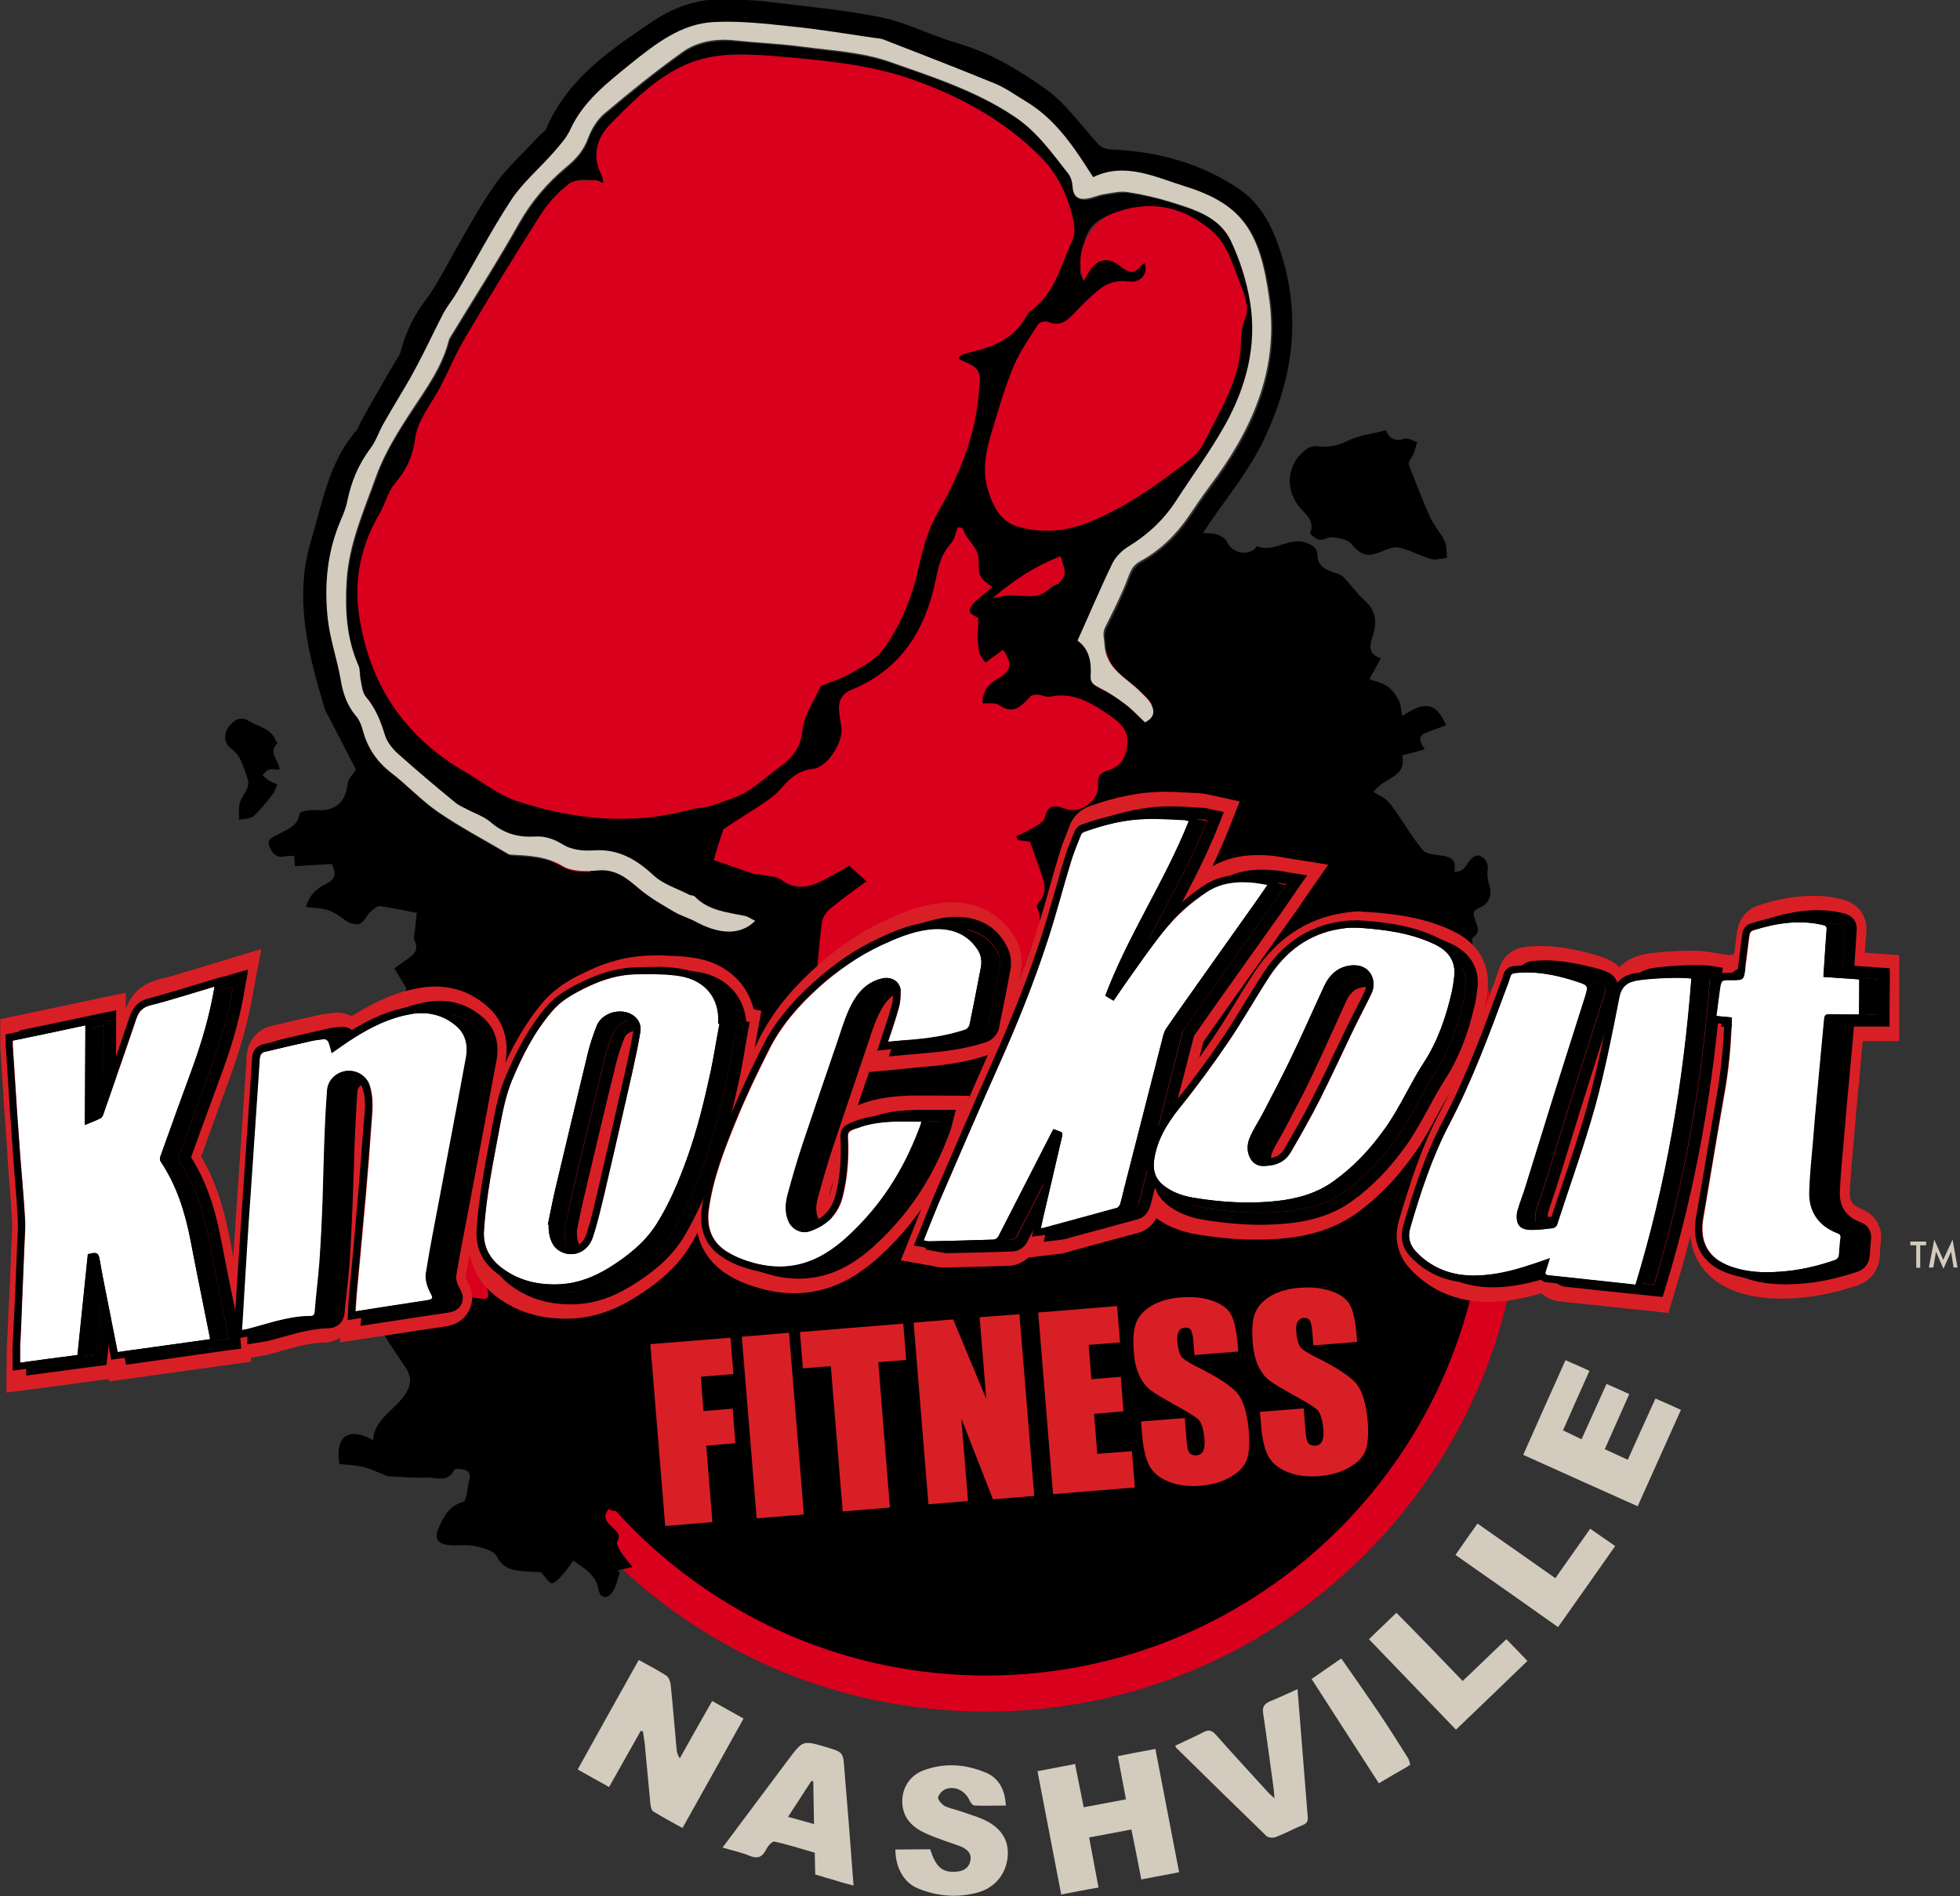 <?xml version="1.0" encoding="utf-8"?>
<!-- Generator: Adobe Illustrator 22.0.1, SVG Export Plug-In . SVG Version: 6.00 Build 0)  -->
<svg version="1.1" id="Layer_0_xA0_Image_1_" xmlns="http://www.w3.org/2000/svg" xmlns:xlink="http://www.w3.org/1999/xlink"
	 x="0px" y="0px" viewBox="0 0 792.9 767.3" style="enable-background:new 0 0 792.9 767.3;" xml:space="preserve">
<rect x="0" y="0" width="792.9" height="767.3" fill="#333333" stroke="none"/>
<style type="text/css">
	.st0{fill:#D9001D;}
	.st1{fill:#D3CBBD;}
	.st2{fill:#D91F26;}
	.st3{fill:#FFFFFF;}
</style>
<g>
	<circle cx="398.9" cy="475.9" r="209.4"/>
	<path class="st0" d="M398.9,692.6c-57.9,0-112.3-22.5-153.2-63.5c-40.9-40.9-63.5-95.3-63.5-153.2s22.5-112.3,63.5-153.2
		c40.9-40.9,95.3-63.5,153.2-63.5s112.3,22.5,153.2,63.5c40.9,40.9,63.5,95.3,63.5,153.2S593,588.2,552.1,629.1
		C511.2,670,456.8,692.6,398.9,692.6z M398.9,273.8c-111.4,0-202.1,90.7-202.1,202.1c0,111.4,90.7,202.1,202.1,202.1
		C510.3,678,601,587.3,601,475.9C601,364.5,510.3,273.8,398.9,273.8z"/>
</g>
<path d="M160.4,409.1c1.4-3,2.7-6,4.1-9.1c-1.5-2.5-3.2-5.3-5-8.2c2.1-1.5,3.9-2.7,5.6-3.9c2.6-1.8,4.4-3.9,2.6-7.4
	c-0.5-1-0.1-2.4,0.1-3.6c0.3-3,0.6-5.9,0.8-7.5c-6-1.1-10.4-2.2-14.9-2.7c-1.3-0.1-2.9,1.4-4,2.4c-2.1,2-2.8,6-7,4.6
	c-0.4-0.1-1-0.1-1.4-0.3c-2.7-1.6-5.1-3.8-8-4.9c-2.8-1.1-6.1-1-9.5-1.5c1.2-4.7,4.2-7.4,8-9.3c3.5-1.7,4.6-3.8,2.4-8.1
	c-4.7,0.3-9.7,0.6-14.9,0.9c-0.1-1.5-0.2-2.7-0.3-4.2c-1.3,0.1-2.5,0-3.6,0.2c-3.5,0.9-5.3-1.2-6.4-4c-1.2-3.2,1.6-3.7,3.6-4.9
	c3.5-2.1,7.9-3.1,8.6-8.4c0.1-0.8,4.3-1.6,6.5-1.4c7.9,0.6,12.2-3,13-11.1c0.2-1.6,1.9-3.1,3.3-5.3c-3.4-6.6-7.2-13.9-11-21.3
	c-0.5-1-1.2-1.9-1.5-2.9c-6.8-22.4-12.7-45.1-5.7-68.3c4.6-15.3,7.2-31.8,18.3-44.6c0.9-1,1.2-2.5,1.9-3.7c4.3-7.7,8.7-15.4,13.1-23
	c1.1-1.9,2.6-3.6,3.1-5.7c2-7.8,5.6-14.8,10.5-21.2c1.5-2,2.8-4.1,4.1-6.3c7.4-12.8,14.2-26,22.4-38.2c5.2-7.8,12.5-14.2,18.9-21.2
	c0.9-1,2.4-1.8,2.9-3c8.7-20.4,26.2-32,43.6-43.7c9.3-6.2,19.7-9.3,31-8.6c5.3,0.3,10.6,0.4,15.9,1.1c15.1,1.9,30.4,3.2,45.3,6.3
	c10.2,2.1,19.8,7.3,30,10.2c13.5,3.9,25.3,10.9,36.3,18.8c7.9,5.7,13.9,14.1,20.5,21.5c1.8,2.1,3.5,2.8,6.2,2.9
	c18.5,0.8,36,5.5,51.5,16c8,5.4,12.6,13.6,15.8,22.6c9.8,27.4,6.4,53.4-6,79.2c-5.8,12-14,22.1-21.4,32.8c-0.9,1.3-1.7,2.6-3,4.6
	c2.3,0.2,4.2,0,5.8,0.6c1.5,0.6,3.3,1.7,3.9,3c1.8,4.2,7.9,5.9,11.3,2.7c0.3-0.3,0.7-1.1,0.8-1c7,3,13.5-4.4,20.6-1.1
	c2.2,1,3.8,1.9,3.8,4.5c0.1,4.7,3.4,6.2,7.1,7.4c1.3,0.4,2.7,0.9,3.6,1.8c2.9,3,5.2,6.5,8.3,9.2c4.6,4.1,5.3,8.7,3.5,14.3
	c-1.2,3.7-2.4,7.5,3.2,9.3c-1.5,2.7-2.7,4.9-4.6,8.4c2.6,1,5.2,1.5,7.2,2.9c2,1.4,3.6,3.6,4.7,5.8c0.9,1.7,0.9,3.9,1.4,6.3
	c9.1-6.4,13.9-5.4,17.7,3.7c-2.4,0.9-4.8,1.7-7.2,2.6c-3.8,1.4-4.3,3-1.4,7.1c-3.1,0.9-6,1.7-9.2,2.5c2.2,9-7.7,8.8-11.5,14.8
	c1.8,1.1,3.7,1.9,5.3,3.3c1.5,1.4,2.7,3.2,3.9,4.9c3.6,5.2,6.8,10.7,10.8,15.4c1.4,1.6,4.8,1.7,7.4,2.1c3.7,0.5,6.3,1.6,5.2,6.5
	c5.5,0.6,5-6.1,9.7-6.6c2.7,0.8,4.3,2.8,3.8,6.6c-0.3,1.9,0.3,4,0.8,5.9c1.1,4.1-0.6,7.3-4,8.7c-3.3,1.3-2.5,2.9-1.8,5
	c0.8,2.5,2.3,4.9-0.9,7c-0.4,0.2-0.5,1.4-0.3,2c4.3,12.2-334.8,244.6-349.3,229.3c-3,3.4-0.5,5.6,1.7,7.7c1.7,1.6,3.2,2.8,1.7,5.5
	c-0.5,0.9,0.7,2.9,1.5,4.2c1.3,2,2.8,3.8,4.7,6.1c-2.8,0.6-4.5,1-6.2,1.4c0.3,0.3,0.7,0.5,1,0.8c-0.9,2.7-1.4,5.8-3,8
	c-2.1,3-5,2.4-5.6-1.2c-1.1-5.9-5.5-8.3-10.2-11.6c-1.3,1.8-2.4,3.5-3.8,5.1c-1.4,1.6-3,3.6-4.8,4.1c-0.9,0.2-2.6-2.6-4.5-4.5
	c-1.9-0.1-4.9-0.2-7.9-0.5c-4.3-0.4-7.7-1.4-10-6c-1.2-2.3-5.6-3.4-8.8-4.1c-3.5-0.7-7.2,0-10.7-0.4c-4.5-0.4-5.8-3-3.9-7.1
	c2.1-4.6,4.1-8.7,9.9-10.4c1.5-0.4,1.6-5.7,2.4-8.7c1.1-3.9-1.5-4.5-4.4-4.6c-0.6,0-1.6,0.1-1.7,0.4c-2.5,5.4-7.3,2.9-11.1,3.1
	c-5.1,0.2-10.1-0.3-15.2-0.5c-0.3,0-0.6,0-0.9-0.2c-3.2-1.2-6.3-2.8-9.6-3.6c-3.1-0.8-6.4-0.8-9.6-1.2c-1.6-9.3,1.9-15.9,13.6-9.7
	c0.6-7.9,7.4-11.4,11.7-16.7c2.8-3.5,4.5-6.9,2.2-11.5c-0.8-1.6-10.1-14.4-10.2-16.4c9.2-1.4,17.8-2.8,26.4-4.1
	c3-0.5,5.8-0.9,4.1-5.2c-0.3-0.7-0.1-1.9,0.4-2.5c3.2-4.1,12.9,2.3,12-2.8c-2.7-14.8-4.3-29.7-1-44.7c2.6-12,4.8-24,7.3-36
	c0.5-2.5,1.7-5,2.4-7c-1.5-1.9-2.8-3.6-4.1-5.3c-1.1,7.4-1.9,14.3-3.1,21.2L160.4,409.1z M141.1,541.7 M245.7,73.5
	c-0.4,0.2-0.8,0.5-1.2,0.7c-1.4-0.5-2.8-1.3-4.2-1.3c-2.8,0-6.6-0.7-8.3,0.8c-4.6,3.8-9.1,8.2-12.4,13.2
	c-9.4,14.4-18.3,29.2-27.1,43.9c-3.1,5.2-5.6,10.7-8.3,16.1c-1.4,2.8-2.6,5.6-4.1,8.3c-3.8,7.2-8,14.3-11.5,21.7
	c-1,2.1-0.2,5.1-0.3,7.7c0,1.2,0.1,3.1-0.5,3.4c-6.7,3.6-8.7,10.3-11.5,16.4c-3.2,6.7-7.7,13.2-9,20.3c-5.6,29.6,4.2,54.5,25.7,74.9
	c6.5,6.2,15.1,10.3,22.4,15.7c13.9,10.1,30,12.7,46.5,14.5c17.5,1.8,34.3-2.3,51.2-5.6c2.2-0.4,4.6-1.2,6.4-2.6
	c6.6-4.9,13-10,19.5-15c3.3-2.5,5.7-5.6,5.2-9.8c-1.1-8,5.4-13,7.5-19.7c0.1-0.3,0.7-0.6,1.1-0.7c3.7-1.6,7.7-2.8,11.2-4.9
	c4.8-2.9,10.4-5.5,13.4-9.8c7.3-10.5,12.3-22.2,14.5-35c1-5.7,2.2-11.9,5.3-16.7c9.9-15.8,16.7-32.4,18.8-51
	c1-9.2,0.8-10.1-7.9-13.5c-0.2-0.1-0.2-0.5-0.6-1.5c1.5-0.7,3-1.8,4.6-2.2c9.3-2.1,17.9-5.1,22.7-14.4c0.7-1.4,2.5-2.3,3.6-3.7
	c2.4-2.9,5.2-5.7,7-9c2.8-4.8,4.7-10.1,7.3-15.1c2.4-4.6,2.2-9.3,0.6-14c-1.3-3.8-2.6-7.7-4.6-11.1c-5.1-8.8-11.9-15.8-20.5-21.7
	c-11.3-7.8-23-14.5-35.9-19.2c-22-8-45.1-9.9-68.2-11.4c-11.5-0.7-22.6,0.8-32.4,7.7c-4.9,3.5-9.8,7.1-14.5,10.8
	c-2.9,2.3-5.7,4.8-8.2,7.6C242.5,55.8,239.4,63.9,245.7,73.5z M423.6,325.7c2.9,0.5,5.2,0.6,7.4,1.2c6.4,1.8,13.1-3,12.8-9.8
	c-0.1-3.6,1.3-5.3,4.4-5.9c5.2-1.1,7.2-5.6,7.5-9.6c0.2-3.1-1.9-7.2-4.3-9.7c-3.6-3.7-8.3-6.4-12.7-9.2c-1-0.7-2.6-0.7-4-0.7
	c-4-0.1-8.1,0.5-11.9-0.3c-3.6-0.8-5.5-0.1-8,2.6c-1.5,1.7-4.7,2.5-7.2,2.8c-1.9,0.2-4-0.9-6-1.5c-1.5-0.4-3.1-0.8-4.7-1.2
	c0.7-4.8,2.2-8.1,6.4-10.1c5.4-2.7,5.9-5.2,2.6-11.1c-1.5,1.1-3.1,2-4.4,3.3c-2.4,2.4-4.4,2.1-5.1-1c-0.9-4-0.8-8.2-1.2-12.4
	c-0.1-1.3-0.2-3.2-0.9-3.6c-3.8-2-2.1-4.5-0.4-6.3c1.9-2.2,4.4-3.8,6.9-5.9c-5.1-1.9-5.8-6-5.6-10.7c0.3-5.5-4.8-8.2-6.6-12.7
	c-0.1-0.1-0.8,0-1.1,0c-0.9,2.3-1.3,4.9-2.8,6.5c-3.9,4.3-4.9,9.2-6,14.9c-3.9,19.1-13.2,34.9-32.1,43.4c-7,3.1-7.9,5.1-6.1,12.7
	c2,8.5-5.3,20.3-14.1,20.7c-2.4,0.1-5.4,2-7,4c-6.5,8.1-15.2,13.1-23.8,18.2c-1,0.6-2.1,1.4-2.5,2.4c-1.3,3.4-2.2,6.9-3.5,10.9
	c1.3,0.5,3.1,1.4,4.9,1.9c6.6,1.7,13.2,3.1,19.8,4.8c1.2,0.3,2.3,1,3.3,1.7c3.6,2.8,7.5,2.7,11.5,1.3c3-1.1,6.5-2.2,8.7-4.3
	c4.3-4.2,7.5-3.3,10.8,0.9c0.2,0.2,0.8,0.2,0.8,0.4c0.2,0.9,0.7,2.4,0.3,2.8c-4,3.5-8.3,6.7-12.3,10.3c-1.7,1.5-3.7,3.6-4,5.6
	c-1.1,7-1.6,14.2-2.3,20.8c4.1-2.9,8.5-6.6,13.4-9.5c5-3.1,10.3-5.7,15.7-8.1c8.5-3.8,17.6-6.2,26.7-3.1c4.3,1.4,9.2,4.5,11.2,8.2
	c3.5,6.5,4.9,14,7.1,21.2c0.2,0.6-0.3,1.5-0.5,2.3c-0.9,5.2-1.9,10.3-2.8,15.5c0.4,0.1,0.9,0.3,1.3,0.4c5.7-16,11.5-32.1,17.1-48.1
	c0.3-0.8,0.2-2.1-0.3-2.6c-2.2-2.4-0.8-4.2,0.6-6.2c1.3-2,0.8-14.2-0.5-15.9c-1.5-2-3-4-5-6.8c-0.3,0-1.9-0.2-3.6-0.4
	c-1-3.8,1.4-4.7,4-5C420.9,334.7,423.3,331.6,423.6,325.7z M464,105.9c0.3,6.2-1.6,8.8-6.8,8.3c-5.4-0.5-9.8,1.2-13.7,4.6
	c-3.1,2.8-6,5.8-8.8,8.9c-2.8,3.1-6,4.2-10.1,3.1c-1.1-0.3-3-0.1-3.5,0.6c-3.5,5.1-7.6,10-9.9,15.6c-3.8,9.1-6.6,18.6-9.5,28.1
	c-2.6,8.5-4.2,17.2-0.3,25.9c2.7,6,6.2,11.5,13.3,12.3c9.8,1,19.6,1.2,28.6-3.9c8.1-4.6,16.4-8.7,24.2-13.7
	c5.7-3.6,11.5-7.7,15.8-12.8c4.6-5.5,7.7-12.3,10.9-18.7c2.4-4.8,4.5-9.9,5.7-15.2c1.7-7.4,2.6-14.9,3.6-22.4c0.3-1.9,0.1-4.1-0.5-6
	c-1.6-5-3.5-9.9-5.4-14.8c-1.1-2.9-1.8-6.2-3.8-8.4c-10.8-11.6-24.1-16.7-39.8-12.1c-6.6,1.9-13.7,4.2-15.2,12.7
	c-0.7,4-1.3,7.9-1.8,11.9c-0.1,0.8,0.5,1.6,1,3.1c1.1-1.9,1.8-3.2,2.6-4.4c2.4-3.6,6.2-4.8,10.1-3c2.2,1,4.1,3.6,6.2,3.7
	C459.4,109.5,461.5,107.3,464,105.9z M442.5,72c-7.7-12.1-15.2-23.5-27.3-30.8c-4-2.4-7.8-5.3-12.1-7c-15.1-6.2-30.3-12.1-45.5-18
	c-1.1-0.4-2.4-0.5-3.7-0.6c-11.1-1.6-22.2-3.4-33.3-4.6c-10.4-1.1-20.9-2.3-31.2-1.8c-13.6,0.7-24,9-34.1,17.2
	c-9.3,7.5-18.9,14.9-24.2,26.3c-1.6,3.5-4.4,6.6-7,9.6c-5.6,6.4-12.3,12.1-17,19.1c-8,12.2-14.8,25.2-22.2,37.8
	c-1.6,2.7-3.6,5.1-5.1,7.8c-2.9,5.5-5.5,11.1-8.3,16.6c-1.7,3.3-3.3,6.6-5.2,9.8c-3.6,6.2-7.3,12.3-10.8,18.4
	c-1.9,3.4-3.1,7.2-5.4,10.2c-4.8,6.4-7.7,13.4-9.3,21.2c-0.6,2.7-1.6,5.4-2.7,7.9c-5.5,12.8-6.7,26.3-5.2,39.9
	c0.9,8.3,3.8,16.3,5.2,24.5c1,5.5,2.6,10.5,6.3,14.8c1.3,1.6,2.2,3.7,2.7,5.8c1.8,7.1,5.6,12.6,11.5,17.1c6.5,5,12.1,11.2,18.9,15.8
	c9,6.2,18.8,11.3,28.2,16.9c0.4,0.2,0.9,0.4,1.3,0.4c7.2,0.4,14.1,0.6,20.9,4.6c3.9,2.3,9.8,2.1,14.7,1.8c7.3-0.5,11.6,3.6,16.6,7.7
	c4.2,3.5,9,6.2,13.7,9c2.9,1.7,6.2,2.6,9.1,4.2c7.2,3.9,16.7,6.5,23.8-0.5c-1.5-0.7-2.8-1.7-4.3-2c-7.1-1.5-14.6-2.1-20.1-7.8
	c-0.5-0.5-1.5-0.3-2.2-0.7c-4.9-2.5-10.6-4.2-14.4-7.8c-7.1-6.6-14.4-10.9-24.4-10.2c-4,0.3-8.8-0.2-12.1-2.2
	c-3.9-2.3-7.5-3.6-11.8-3.4c-6.7,0.4-12.5-1.3-17.7-5.8c-2.6-2.3-6.2-3.4-9.3-5.1c-1.8-1-3.7-1.8-5.2-3c-7.7-6.4-15.5-12.9-23-19.6
	c-2.2-2-4.5-4.7-5.3-7.5c-1.8-5.7-3.9-11-7.8-15.7c-1.5-1.7-1.6-4.6-2.1-7c-0.4-1.8-0.1-3.9-0.8-5.5c-4.9-11-5.6-22.5-4.8-34.3
	c0.9-15.1,7.1-28.7,12-42.5c3.3-9.4,8.8-18.2,14.4-26.5c5.9-9,12.2-17.6,14.9-28.2c0.2-0.9,0.9-1.7,1.3-2.5
	c9.1-15,18.6-29.9,27.2-45.1c5-8.9,11.4-16.3,19.1-22.7c3.9-3.2,7-6.7,8.8-11.7c1.3-3.7,3.7-7.5,6.7-10
	c10.2-8.6,20.6-17.1,31.5-24.8c6-4.3,13.5-5.4,21.1-4.7c9,0.9,18.1,1.2,27,2.5c12,1.6,24.5,2.3,35.8,6.2c17.1,6,34.5,11.6,50,21.7
	c9.5,6.2,15.6,15,22.4,23.5c1.1,1.4,1.6,3.5,1.8,5.3c0.3,4.9,3.1,5.5,7,4.6c1.8-0.4,3.6-1.3,5.4-1.5c3.3-0.5,6.7-1.4,9.9-0.9
	c6,0.9,11.9,2.2,17.7,4.1c9.4,3,19.4,6,24,15.6c3.7,7.7,6.4,16.3,7.8,24.8c2.9,17.7-1.6,34.5-10.2,49.9
	c-5.9,10.5-13.2,20.3-19.7,30.5c-5,7.7-11.4,13.9-19.4,18.6c-2.7,1.6-5.2,4.2-6.5,7c-4.9,10-9.2,20.3-14,31
	c4.7,3.4,5.8,8.7,5.3,14.3c-0.2,2.8,1.3,3.6,3.4,4.7c3.7,1.9,7.2,4.1,10.4,6.6c2.9,2.2,5.5,5,8.2,7.5c3.9-1.8,4.1-4.7,2.2-7.8
	c-1-1.7-2.6-3.1-4-4.5c-5.6-5.8-14-9.1-14.6-19.1c-0.1-2.5-1-4.6,0.3-7.2c3.2-6.2,6.3-12.5,8.8-18.9c1.2-3.1,2.1-5.9,5.3-7.7
	c8.1-4.4,14.5-10.7,19.7-18.3c2.7-4,5.4-8,8.3-11.9c16.9-22.3,28-46.8,24.3-75.4c-3.7-28-11-39-34.1-46.1
	C467.7,72,455.4,65.7,442.5,72z M403,241c4.8,0,9.7,0.1,14.7,0c1.3,0,2.7-0.4,3.9-1c2.4-1.2,4.8-2.6,6.9-4.2c1.1-0.9,2.1-2.6,2.1-4
	c0.1-1.9-0.7-3.8-1.3-6.3C419.4,229.1,410.8,234.7,403,241z"/>
<g id="lC0E87.tif">
	<g>
		<path class="st0" d="M400.5,422.5c1.2-6.3,2.5-12.5,3.7-18.8c0.2-1.1,0.5-2.3,0.1-3.2c-2.4-6.6-4.1-13.7-7.5-19.7
			c-4.5-7.7-15.4-10.4-26-7.7c-14.9,3.8-27.8,11.3-39.4,21.3c-0.5,0.5-1.2,0.8-1.1,0.8c0.7-7.2,1.2-14.7,2.2-22.1
			c0.3-1.9,1.7-4,3.2-5.3c4.7-3.9,9.7-7.4,14.8-11.2c-2.8-2.5-4.8-4.3-7-6.3c-3.7,2.1-7.5,4.4-11.5,6.4c-5.3,2.5-10.4,3.4-15.8-0.6
			c-2.3-1.7-5.8-1.6-8.8-2.3c-0.6-0.1-1.3,0.2-1.9,0c-5.7-1.9-11.4-3.9-16.8-5.8c1.3-4.3,2.5-8.2,3.8-12.1c0.2-0.5,0.9-0.9,1.4-1.2
			c5.3-3.5,10.7-6.8,16-10.4c2.3-1.6,4.5-3.4,6.3-5.5c3.4-4,7-7.1,12.7-7.7c5.8-0.6,12.3-10.8,11.5-16.8c-0.3-2-0.7-4-0.9-6
			c-0.5-4.3,0.7-7.5,5.2-9.3c19.7-8.1,29.6-24.1,33.7-43.8c1.2-5.8,2.2-10.8,6.3-15.3c1.5-1.6,1.8-4.2,2.8-6.6
			c0.7,0.2,2,0.3,2.1,0.6c1.1,4.8,6.5,7.4,6.3,13c-0.2,6.1,0.8,7.6,5.6,10.6c-2.3,2-4.6,3.7-6.7,5.7c-3.6,3.4-3.4,4.8,0.9,6.8
			c0.4,6.1-2.2,12.7,3,18.1c2.5-1.8,4.8-3.5,7.1-5.2c3.9,5.8,3.3,8.6-1.9,11.6c-3.7,2.1-6.5,4.8-6.4,10.1c2.3,0.2,5.1-0.4,6.7,0.7
			c6,4.2,9.1,0.2,12.7-3.5c0.6-0.6,2-0.8,2.9-0.7c1.7,0.1,3.5,1.1,5,0.8c9.9-2.1,17.2,2.9,24.7,8c4,2.8,7,5.9,6.6,10.9
			c-0.4,5-2.3,9.3-7.8,10.9c-2.9,0.9-4.5,2.2-4.1,6c0.7,6-7.1,11.7-12.8,9.7c-4.3-1.5-7.5-2.4-8.8,3.7c-0.4,1.7-3.3,3-5.3,4.2
			c-2,1.2-4.2,2.1-6.2,3.1c0.2,0.5,0.4,1,0.6,1.5c1.6,0.2,3.3,0.5,5,0.7c1.6,4.6,3.2,9.1,4.8,13.7c1.2,3.6,2,7.2-1,10.5
			c-0.6,0.6-1.2,1.9-1,2.4c2.9,5.7-0.4,10.5-2.1,15.4c-4.7,13.3-9.8,26.5-14.8,39.8C401.8,422.5,401.1,422.5,400.5,422.5z"/>
		<path class="st0" d="M504.4,126.7c-0.8,3.1-2.5,6.3-2.4,9.4c0.6,16.6-8.4,29.7-15.2,43.5c-1.3,2.6-3.5,4.8-5.8,6.6
			c-12.9,10.1-26.1,19.5-41.5,25.5c-9,3.5-18.4,4-27.5,1.5c-7-1.9-10.4-8.3-12.4-15.2c-2.5-8.3-0.5-16.4,1.9-24.3
			c2.6-8.6,5.1-17.3,8.6-25.6c2.5-5.9,6.3-11.3,9.8-16.8c0.6-0.9,2.9-1.5,4-1.1c4.7,2.1,7.6-0.2,10.6-3.4c3.1-3.3,6.3-6.4,9.7-9.3
			c3.6-3,7.7-4.3,12.6-3.6c4.9,0.7,8-3.6,6.1-7.8c-3.8,4.9-5.3,5.1-10.3,1.2c-4.3-3.3-8.8-2.5-11.8,2.3c-0.7,1.2-1.4,2.4-2.4,4.1
			c-4.1-10.6,1.4-23.3,11.7-27.3c14.1-5.5,27.1-3.5,39.2,6.2c8.2,6.6,9.7,16.3,13.5,24.9c0.9,2,1.1,4.2,1.7,6.3
			C504.4,124.8,504.4,125.7,504.4,126.7z"/>
		<path class="st0" d="M244.1,74.2c-0.3-1.5-0.3-2.5-0.7-3.2c-4.2-8-1.9-15.4,3.7-21c12.1-12.3,24.6-24.9,42.8-27.3
			c9.6-1.2,19.6-0.4,29.3,0.5c16.9,1.5,33.8,3.3,50,9c19.5,6.9,37.2,16.6,51.8,31.3c7.3,7.4,11.4,16.6,13.4,26.7
			c0.4,2.2,0.4,4.9-0.5,6.9c-4.7,10-7,21.5-16.8,28.6c-0.6,0.4-1.2,1-1.6,1.7c-5.1,9.9-14.3,13.2-24.3,15.5
			c-0.8,0.2-1.5,0.5-2.2,0.8c-0.4,0.2-0.7,0.5-1.1,0.8c0.1,0.4,0.1,0.8,0.2,0.9c8.8,4.1,8.6,4.1,7.8,14
			c-1.4,17.7-8.1,33.3-16.8,48.5c-3.8,6.7-5.9,14.6-7.6,22.3c-2.7,11.9-7.2,23-14.3,32.7c-3,4.2-8.4,6.8-13.1,9.6
			c-3.5,2.1-7.5,3.2-11.3,4.8c-0.3,0.1-0.7,0.2-0.8,0.4c-2.6,5.8-6.6,11.4-7.3,17.4c-0.7,6.9-3.6,11.1-8.7,14.8
			c-4.8,3.4-9.1,7.6-14.2,10.6c-4.6,2.6-9.9,4.1-14.9,5.8c-2.2,0.7-4.7,0.5-6.9,1.1c-23.9,6.7-47.6,4.4-70.8-3.2
			c-7.5-2.5-14.1-7.8-21.1-11.9c-24.7-14.3-38.9-35.7-42.9-63.8c-2.1-14.5,1-28.1,8.4-40.8c2.3-3.9,3.3-8.7,6.1-12
			c4.7-5.5,7.3-11,8.3-18.6c1-7.2,6.6-13.8,10.2-20.7c3.5-6.8,6.4-13.8,10.3-20.3c9.9-16.7,20-33.3,30.5-49.7c3-4.6,7-8.9,11.4-12.2
			c2.4-1.7,6.6-1,10-1.2C241.6,72.7,242.6,73.5,244.1,74.2z"/>
		<path class="st0" d="M429,225.1c0.7,2.7,1.7,4.7,1.7,6.7c0,1.4-1.2,3-2.3,4.2c-0.6,0.7-2.4,0.3-2.9,1c-4.1,5.4-9.5,4.4-15.1,3.7
			c-2.8-0.3-5.8,1-8.8,1.3C409.8,235,418.6,229.1,429,225.1z"/>
	</g>
</g>
<path class="st1" d="M442.2,71.7c12.9-6.3,25.2,0,37.2,3.7c23.1,7.2,30.4,18.1,34.1,46.1c3.8,28.6-7.4,53.1-24.3,75.4
	c-2.9,3.9-5.6,7.9-8.3,11.9c-5.2,7.6-11.6,13.9-19.7,18.3c-3.3,1.8-4.1,4.5-5.3,7.7c-2.5,6.5-5.7,12.7-8.8,18.9
	c-1.3,2.6-0.4,4.7-0.3,7.2c0.6,10,9,13.3,14.6,19.1c1.4,1.4,3,2.8,4,4.5c1.9,3.1,1.7,5.9-2.2,7.8c-2.7-2.5-5.2-5.3-8.2-7.5
	c-3.3-2.5-6.8-4.8-10.4-6.6c-2.1-1.1-3.6-1.9-3.4-4.7c0.4-5.7-0.6-10.9-5.3-14.3c4.8-10.6,9.1-20.9,14-31c1.3-2.8,3.9-5.4,6.5-7
	c7.9-4.8,14.4-10.9,19.4-18.6c6.6-10.2,13.8-20,19.7-30.5c8.6-15.4,13.1-32.2,10.2-49.9c-1.4-8.5-4.1-17-7.8-24.8
	c-4.6-9.6-14.6-12.7-24-15.6c-5.8-1.8-11.7-3.2-17.7-4.1c-3.2-0.5-6.6,0.4-9.9,0.9c-1.8,0.3-3.6,1.1-5.4,1.5c-3.9,0.9-6.7,0.3-7-4.6
	c-0.1-1.8-0.7-3.9-1.8-5.3c-6.7-8.5-12.8-17.3-22.4-23.5C394.5,36.6,377.1,31,360,25c-11.3-4-23.8-4.6-35.8-6.2
	c-9-1.2-18-1.5-27-2.5c-7.6-0.8-15,0.4-21.1,4.7c-10.9,7.8-21.3,16.2-31.5,24.8c-3,2.5-5.3,6.3-6.7,10c-1.8,5-4.9,8.5-8.8,11.7
	c-7.7,6.4-14.1,13.9-19.1,22.7c-8.6,15.3-18.1,30.1-27.2,45.1c-0.5,0.8-1.1,1.6-1.3,2.5c-2.7,10.6-9,19.2-14.9,28.2
	c-5.5,8.4-11,17.2-14.4,26.5c-4.9,13.8-11.1,27.4-12,42.5c-0.7,11.8-0.1,23.3,4.8,34.3c0.7,1.6,0.4,3.7,0.8,5.5
	c0.5,2.4,0.7,5.3,2.1,7c4,4.7,6.1,10,7.8,15.7c0.9,2.8,3.1,5.5,5.3,7.5c7.5,6.7,15.2,13.2,23,19.6c1.5,1.3,3.4,2.1,5.2,3
	c3.1,1.7,6.7,2.8,9.3,5.1c5.2,4.5,11,6.2,17.7,5.8c4.3-0.3,7.9,1,11.8,3.4c3.3,2,8.1,2.5,12.1,2.2c10-0.7,17.3,3.6,24.4,10.2
	c3.9,3.6,9.6,5.3,14.4,7.8c0.7,0.3,1.8,0.2,2.2,0.7c5.5,5.7,12.9,6.3,20.1,7.8c1.5,0.3,2.8,1.3,4.3,2c-7,7-16.5,4.4-23.8,0.5
	c-2.9-1.6-6.2-2.5-9.1-4.2c-4.7-2.8-9.5-5.5-13.7-9c-4.9-4.1-9.3-8.2-16.6-7.7c-4.9,0.4-10.8,0.6-14.7-1.8c-6.8-4-13.7-4.2-20.9-4.6
	c-0.5,0-1-0.2-1.3-0.4c-9.4-5.6-19.2-10.7-28.2-16.9c-6.7-4.6-12.4-10.8-18.9-15.8c-5.8-4.5-9.6-10-11.5-17.1
	c-0.5-2-1.4-4.2-2.7-5.8c-3.7-4.3-5.4-9.3-6.3-14.8c-1.4-8.2-4.3-16.3-5.2-24.5c-1.5-13.6-0.3-27.1,5.2-39.9
	c1.1-2.6,2.2-5.2,2.7-7.9c1.6-7.8,4.5-14.8,9.3-21.2c2.3-3,3.5-6.9,5.4-10.2c3.5-6.2,7.3-12.3,10.8-18.4c1.8-3.2,3.5-6.5,5.2-9.8
	c2.8-5.5,5.4-11.1,8.3-16.6c1.5-2.7,3.5-5.1,5.1-7.8c7.4-12.6,14.2-25.6,22.2-37.8c4.6-7,11.4-12.7,17-19.1c2.6-3,5.4-6,7-9.6
	c5.3-11.4,14.9-18.7,24.2-26.3C265,17.9,275.5,9.5,289,8.9c10.4-0.5,20.9,0.7,31.2,1.8c11.1,1.1,22.2,3,33.3,4.6
	c1.2,0.2,2.5,0.2,3.7,0.6c15.2,5.9,30.4,11.8,45.5,18c4.3,1.8,8.1,4.6,12.1,7C427.1,48.2,434.5,59.6,442.2,71.7z"/>
<g>
	<path class="st1" d="M569.3,714.9c-3.7,2.1-7.3,4.2-11.5,6.7c-9-14-18.1-28-27.2-42.2c4.2-2.9,8.3-5.8,12-8.3
		c5.2,7.4,10.2,14.6,15.1,21.8c4.1,6.1,8,12.3,11.9,18.5c0.5,0.8,0.6,1.8,0.9,2.7C570.1,714.3,569.7,714.6,569.3,714.9z"/>
	<path class="st1" d="M258.4,671.7c4,2.2,7.7,4.1,11.1,6.3c1,0.6,1.6,2.3,1.8,3.5c0.9,8.7,1.6,17.5,2.4,26.2
		c0.1,1.2,0.3,2.3,1.3,3.8c4.3-7.7,8.6-15.3,13.1-23.2c4.2,2.4,8.3,4.6,12.7,7.1c-8.2,14.7-16.3,29.4-24.7,44.3
		c-4.1-2.3-8.1-4.4-11.8-6.7c-0.8-0.5-1.1-2-1.2-3.2c-0.8-8.1-1.5-16.3-2.3-24.4c-0.2-1.6-0.5-3.2-0.7-4.8c-0.3-0.1-0.6-0.1-0.9-0.2
		c-4.2,7.5-8.4,14.9-12.8,22.7c-4.2-2.3-8.3-4.6-12.7-7.1C241.9,701.2,250,686.7,258.4,671.7z"/>
	<path class="st1" d="M429.3,766.6c-3.2-16.8-6.4-33.2-9.6-49.9c5.2-1,10-1.9,15.2-2.9c1.2,5.9,2.3,11.6,3.5,17.5
		c5.9-1.1,11.2-2.1,17.1-3.2c-1.1-5.8-2.2-11.5-3.3-17.5c5-1,9.9-1.9,15.2-2.9c3.2,16.6,6.4,33.1,9.6,49.9c-5.1,1-10.1,1.9-15.3,2.9
		c-1.3-6.8-2.6-13.4-4-20.2c-5.7,1.1-11.2,2.1-17.1,3.2c1.3,6.8,2.5,13.3,3.8,20.3C439.4,764.6,434.6,765.6,429.3,766.6z"/>
	<path class="st1" d="M649.9,560c3,1.3,5.9,2.6,9.2,4.1c-3.3,7.4-6.5,14.7-9.9,22.3c3.1,1.4,6,2.8,9.3,4.3
		c3.7-8.3,7.4-16.4,11.2-24.8c3.4,1.5,6.6,2.9,10.3,4.6c-5.8,13-11.6,25.9-17.5,39c-15.4-6.9-30.6-13.7-46.3-20.8
		c5.7-12.8,11.3-25.4,17.1-38.3c3.3,1.4,6.4,2.8,9.7,4.3c-3.6,8-7.1,15.9-10.7,24.1c2.6,1.2,4.9,2.3,7.5,3.6
		C643.2,574.8,646.5,567.5,649.9,560z"/>
	<path class="st1" d="M345.3,763c-2.5-0.7-4.6-1.2-6.7-1.9c-2.9-0.8-5.8-1.7-8.8-2.6c-0.1-2.9-0.1-5.5-0.2-8.8
		c-5.3-1.5-10.7-3.3-16.3-4.5c-0.9-0.2-2.7,1.8-3.3,3.1c-1.6,3.2-3.5,4-6.9,2.6c-3.3-1.4-6.9-2.1-10.8-3.3
		c9.1-12.1,17.9-24,26.7-35.7c5.8-7.7,5.8-7.7,15-5c7.1,2.1,7.1,2.1,7.6,9.2C342.9,731.6,344.1,747,345.3,763z M329,720.8
		c-0.3,0-0.5-0.1-0.8-0.1c-3.1,4.7-6.1,9.5-9.4,14.5c3.8,1,7,1.9,10.5,2.9C329.2,731.9,329.1,726.4,329,720.8z"/>
	<path class="st1" d="M362.2,748.4c4.9,0,9.5-0.1,14.1-0.1c2.2,7,4.8,9.4,10,9.1c2.9-0.1,5.4-1.1,6.2-4.2c0.8-3.2-1.3-5-4-6.1
		c-4.6-1.7-9.3-3.1-13.7-5.1c-5.5-2.4-9.7-6.2-9.8-12.9c-0.1-5.6,3.1-10.6,8.3-12.6c8.5-3.3,17-2.7,25.3,0.7c5.3,2.1,8,6.9,8.3,13.4
		c-4.2,0-8.4,0.2-12.6,0c-0.8,0-1.8-1.3-2.2-2.3c-1.7-3.6-5.6-5.7-9.4-4.4c-1.4,0.5-2.9,2.1-3.2,3.4c-0.2,0.9,1.4,2.7,2.5,3.4
		c1.9,1,4.1,1.4,6.2,2.1c3.1,1.1,6.3,2,9.3,3.3c7.1,3.1,10.5,8,10.2,14.5c-0.4,7.3-4.9,13.2-12.2,15.2c-8.1,2.2-16.2,1.6-24-1.6
		C365.7,761.9,362.3,755.9,362.2,748.4z"/>
	<path class="st1" d="M475.4,706.4c4-1.9,7.8-3.6,11.5-5.5c2.1-1.1,3.4-0.7,5,1.1c7,7.9,14.2,15.7,21.4,23.6c0.5,0.5,1,0.9,2.3,2.1
		c-0.2-2.1-0.3-3.2-0.4-4.3c-1.4-10-2.7-20.1-4.2-30.1c-0.4-2.5,0.4-3.8,2.6-4.8c3.7-1.5,7.3-3.2,11.3-5c1,12.8,2,25.1,3,37.5
		c0.4,4.6,0.7,9.2,1.1,13.9c0.2,1.8-0.1,2.9-2,3.6c-3.7,1.5-7.3,3.5-11,4.9c-1,0.4-3,0.2-3.7-0.5c-12.1-11.7-24.1-23.5-36.1-35.3
		C475.9,707.5,475.8,707.1,475.4,706.4z"/>
	<path class="st1" d="M629.2,638.6c4.8-6.8,9.4-13.3,14.1-20c3.3,2.3,6.5,4.5,10.1,7c-7.7,11-15.3,21.8-23.1,32.8
		c-13.8-9.8-27.5-19.4-41.5-29.2c3-4.3,5.8-8.4,8.9-12.7C608.2,623.9,618.6,631.1,629.2,638.6z"/>
	<path class="st1" d="M591.7,680.2c3.2-3,6-5.7,8.9-8.5c2.8-2.7,5.6-5.4,8.8-8.4c2.9,2.9,5.5,5.7,8.5,8.8
		c-9.5,9.2-19,18.3-28.9,27.8c-11.8-12.3-23.4-24.3-35.2-36.6c3.7-3.6,7.3-7,11.1-10.7C574,661.8,582.7,670.8,591.7,680.2z"/>
</g>
<g>
	<path class="st2" d="M263.1,543.9l32.4-2.6l1.2,14.7l-13.2,1.1l1.1,13.9l11.8-1l1.1,14l-11.8,1l2.5,30.9l-19.1,1.6L263.1,543.9z"/>
	<path class="st2" d="M319.2,539.3l6,73.5l-19.1,1.6l-6-73.5L319.2,539.3z"/>
	<path class="st2" d="M365.4,535.6l1.2,14.7l-11.3,0.9L360,610l-19.1,1.6l-4.8-58.8l-11.3,0.9l-1.2-14.7L365.4,535.6z"/>
	<path class="st2" d="M412.4,531.8l6,73.5l-16.7,1.4L388.9,574l2.7,33.4l-16,1.3l-6-73.5l16-1.3l13.4,32.2l-2.7-33.1L412.4,531.8z"
		/>
	<path class="st2" d="M420,531.1l31.9-2.6l1.2,14.7l-12.7,1l1.1,13.9l11.9-1l1.1,14l-11.9,1l1.3,16.2l14-1.1l1.2,14.7l-33.1,2.7
		L420,531.1z"/>
	<path class="st2" d="M500.9,546.9l-17.7,1.4l-0.4-5.4c-0.2-2.5-0.6-4.1-1.1-4.8c-0.5-0.7-1.3-0.9-2.4-0.9c-1.1,0.1-2,0.6-2.5,1.6
		c-0.5,1-0.7,2.4-0.5,4.3c0.2,2.5,0.7,4.3,1.4,5.5c0.7,1.2,2.7,2.5,5.8,4.1c8.9,4.4,14.6,8.1,17.1,11.1c2.5,3.1,4,8.2,4.6,15.4
		c0.4,5.2,0.1,9.1-0.9,11.7c-1,2.6-3.2,4.9-6.6,6.8c-3.4,2-7.4,3.1-12,3.5c-5.1,0.4-9.6-0.2-13.3-1.8c-3.8-1.6-6.3-3.9-7.7-6.8
		c-1.4-2.9-2.3-7.1-2.7-12.6l-0.4-4.8l17.7-1.4l0.7,8.9c0.2,2.8,0.6,4.5,1.2,5.2c0.6,0.7,1.5,1.1,2.8,1c1.3-0.1,2.2-0.7,2.7-1.7
		c0.5-1,0.7-2.6,0.6-4.5c-0.4-4.3-1.2-7.1-2.5-8.3c-1.3-1.2-4.5-3.2-9.5-5.9c-5-2.8-8.3-4.8-10-6.1c-1.7-1.3-3.1-3.2-4.3-5.6
		c-1.2-2.4-2-5.6-2.3-9.5c-0.5-5.6-0.1-9.8,1.1-12.5c1.2-2.7,3.4-4.9,6.5-6.7c3.1-1.7,6.9-2.8,11.4-3.1c5-0.4,9.3,0.1,12.9,1.4
		c3.6,1.3,6.1,3.1,7.4,5.5c1.3,2.3,2.2,6.4,2.7,12.3L500.9,546.9z"/>
	<path class="st2" d="M549,543l-17.7,1.4l-0.4-5.4c-0.2-2.5-0.6-4.1-1.1-4.8c-0.5-0.7-1.3-0.9-2.4-0.9c-1.1,0.1-2,0.6-2.5,1.6
		c-0.5,1-0.7,2.4-0.5,4.3c0.2,2.5,0.7,4.3,1.4,5.5c0.7,1.2,2.7,2.5,5.8,4.1c8.9,4.4,14.6,8.1,17.1,11.1c2.5,3.1,4,8.2,4.6,15.4
		c0.4,5.2,0.1,9.1-0.9,11.7c-1,2.6-3.2,4.9-6.6,6.8c-3.4,2-7.4,3.1-12,3.5c-5.1,0.4-9.6-0.2-13.3-1.8c-3.8-1.6-6.3-3.9-7.7-6.8
		c-1.4-2.9-2.3-7.1-2.7-12.6l-0.4-4.8l17.7-1.4l0.7,8.9c0.2,2.8,0.6,4.5,1.2,5.2c0.6,0.7,1.5,1.1,2.8,1c1.3-0.1,2.2-0.7,2.7-1.7
		c0.5-1,0.7-2.6,0.6-4.5c-0.4-4.3-1.2-7.1-2.5-8.3c-1.3-1.2-4.5-3.2-9.5-5.9c-5-2.8-8.3-4.8-10-6.1c-1.7-1.3-3.1-3.2-4.3-5.6
		c-1.2-2.4-2-5.6-2.3-9.5c-0.5-5.6-0.1-9.8,1.1-12.5c1.2-2.7,3.4-4.9,6.5-6.7c3.1-1.7,6.9-2.8,11.4-3.1c5-0.4,9.3,0.1,12.9,1.4
		c3.6,1.3,6.1,3.1,7.4,5.5c1.3,2.3,2.2,6.4,2.7,12.3L549,543z"/>
</g>
<g>
	<g>
		<g>
			<path class="st2" d="M431.6,456.9c-0.4,0.7-0.7,1.3-1,1.9c-7.1,13.9-14.2,27.8-21.3,41.6c-0.3,0.5-1.1,1.1-1.7,1.2
				c-8.7,0.3-17.4,0.5-26.2,0.7c-0.7,0-1.4-0.2-2.3-0.4c2-5,3.9-9.9,5.9-14.7c8.1-18.8,16.2-37.6,24.5-56.2
				c7.4-16.5,14.1-33.2,19.7-50.3c3.5-10.7,6.3-21.7,9.6-32.4c1.1-3.5,2.5-7,3.9-10.4c0.2-0.6,0.8-1.1,1.4-1.3
				c8.3-3,16.8-5.1,25.7-5.2c4.9-0.1,9.8,0.3,14.7,0.5c0.6,0,1.2,0.3,1.9,0.4c-9.7,24.4-24.5,46.1-33.8,70.7c1,0.6,2.1,1.2,3.4,2
				c1.7-2.5,3.3-4.9,5-7.3c5-7,9.8-14.1,15.2-20.8c4.9-6.1,10.8-11.4,17.3-15.8c6-4,12.8-4.6,19.8-3.8c1.6,0.2,3.1,0.5,5,0.8
				c-2,2.9-3.9,5.7-5.9,8.5c-9.1,12.8-18.2,25.6-27.3,38.5c-2.6,3.7-5.2,7.3-7.7,11c-0.6,0.8-1,1.8-1.3,2.8
				c-5.3,20.7-10.6,41.5-15.9,62.2c-0.5,2.1-1,4.2-1.6,6.3c-0.2,0.6-0.8,1.4-1.3,1.6c-9.9,2.7-19.8,5.4-29.7,8.1
				c-0.2,0.1-0.5,0.1-1.1,0.1c0.4-1.9,0.8-3.7,1.2-5.4c2.5-10.6,4.9-21.2,7.4-31.8c0.2-1,0.1-1.6-0.9-1.9
				C433.4,457.5,432.5,457.2,431.6,456.9z"/>
			<path class="st2" d="M471.6,331.1c4.4,0,8.7,0.3,13.1,0.5c0.6,0,1.2,0.3,1.9,0.4c-9.7,24.4-24.5,46.1-33.8,70.7
				c1,0.6,2.1,1.2,3.4,2c1.7-2.5,3.3-4.9,5-7.3c5-7,9.8-14.1,15.2-20.8c4.9-6.1,10.8-11.4,17.3-15.8c4.6-3.1,9.6-4.1,14.8-4.1
				c1.7,0,3.3,0.1,5,0.3c1.6,0.2,3.1,0.5,5,0.8c-2,2.9-3.9,5.7-5.9,8.5c-9.1,12.8-18.2,25.6-27.3,38.5c-2.6,3.7-5.2,7.3-7.7,11
				c-0.6,0.8-1,1.8-1.3,2.8c-5.3,20.7-10.6,41.5-15.9,62.2c-0.5,2.1-1,4.2-1.6,6.3c-0.2,0.6-0.8,1.4-1.3,1.6
				c-9.9,2.7-19.8,5.4-29.7,8.1c-0.2,0.1-0.5,0.1-1.1,0.1c0.4-1.9,0.8-3.7,1.2-5.4c2.5-10.6,4.9-21.2,7.4-31.8
				c0.2-1,0.1-1.6-0.9-1.9c-0.9-0.3-1.7-0.6-2.6-0.9c-0.4,0.7-0.7,1.3-1,1.9c-7.1,13.9-14.2,27.8-21.3,41.6
				c-0.3,0.5-1.1,1.1-1.7,1.2c-8.7,0.3-17.4,0.5-26.2,0.7c0,0,0,0-0.1,0c-0.7,0-1.3-0.2-2.2-0.4c2-5,3.9-9.9,5.9-14.7
				c8.1-18.8,16.2-37.6,24.5-56.2c7.4-16.5,14.1-33.2,19.7-50.3c3.5-10.7,6.3-21.7,9.6-32.4c1.1-3.5,2.5-7,3.9-10.4
				c0.2-0.6,0.8-1.1,1.4-1.3c8.3-3,16.8-5.1,25.7-5.2C470.5,331.1,471,331.1,471.6,331.1 M471.6,320.4c-0.6,0-1.3,0-1.9,0
				c-9.1,0.2-18.6,2.1-29.1,5.9c-3.5,1.3-6.4,4-7.7,7.4c-0.2,0.6-0.5,1.2-0.7,1.8c-1.2,3-2.5,6.1-3.5,9.5c-1.3,4.2-2.5,8.5-3.7,12.7
				c-1.8,6.5-3.7,13.1-5.8,19.5c-5.1,15.5-11.5,31.6-19.4,49.3c-6.9,15.6-13.8,31.4-20.4,46.8c-1.4,3.2-2.8,6.4-4.1,9.6
				c-1.5,3.4-2.9,6.9-4.2,10.3c-0.6,1.5-1.2,3.1-1.8,4.6l-4.9,12.2l13,2.3c0.1,0,0.3,0.1,0.4,0.1c0.8,0.2,2.1,0.5,3.7,0.5
				c0.1,0,0.2,0,0.3,0c9.7-0.2,17.9-0.4,26.3-0.7c2.9-0.1,5.7-1.3,7.9-3.3l12-1.5c0.1,0,0.2,0,0.3,0c0.5,0,1.3-0.1,2.3-0.4l3.9-1.1
				c8.5-2.3,17.2-4.7,25.9-7c4.8-1.3,7.7-5.4,8.7-8.8c0.5-1.7,0.9-3.3,1.3-4.9c0.2-0.6,0.3-1.3,0.5-1.9l1.5-5.7
				c4.7-18.4,9.6-37.4,14.4-56c2.4-3.5,4.9-7,7.3-10.4l0.2-0.3c3.9-5.5,7.8-11,11.7-16.5c5.2-7.3,10.4-14.6,15.6-21.9
				c1.4-1.9,2.7-3.8,4.1-5.8c0.6-0.9,1.3-1.8,1.9-2.8l9.7-14l-16.8-2.7c-0.5-0.1-1.1-0.2-1.6-0.3c-1.2-0.2-2.5-0.4-3.9-0.6
				c-2.2-0.2-4.2-0.3-6.1-0.3c-7,0-13.1,1.5-18.4,4.5c2.3-4.7,4.4-9.6,6.4-14.5l4.6-11.7l-12.2-2.7l-0.2,0c-0.7-0.2-2-0.5-3.6-0.6
				c-1.3-0.1-2.7-0.1-4-0.2C478.1,320.6,474.9,320.4,471.6,320.4L471.6,320.4z"/>
		</g>
		<g>
			<path class="st2" d="M689.7,395.9c-3.2,41.9-10.2,83.2-22.6,123.9c-11.5-1.3-23.4-2.5-35.2-3.8c-1.3-0.1-1.5-0.7-1.1-1.8
				c0.5-1.6,1-3.1,1.6-5.1c-2.7,0.9-4.9,1.8-7.3,2.5c-7.4,2.5-14.9,4.4-22.7,4.5c-9.4,0.2-17.8-2.8-24.3-9.9
				c-2.4-2.6-3.2-5.7-2.2-9.3c4.2-14.5,8.9-28.8,15.9-42.2c9.1-17.4,15.9-35.7,22.7-54.1c0.7-1.8,1.4-3.6,1.9-5.4
				c0.3-1,0.8-1.4,1.9-1.5c8.6-0.9,16.8,0.8,24.9,3.4c4.8,1.6,4.9,1.6,3.4,6.5c-3.5,11.1-7.1,22.2-10.6,33.4
				c-4.5,14.2-8.8,28.5-13.3,42.8c-1,3.3-2.3,6.5-3.3,9.9c-0.4,1.4-0.5,2.9-0.2,4.3c0.6,3,3.2,3.6,5.6,3.6c2.9,0.1,5.9-0.3,8.8-0.7
				c0.6-0.1,1.5-0.7,1.7-1.3c5.2-16,10.9-31.8,15.4-47.9c4-14.5,6.9-29.3,9.8-44.1c0.9-4.7,3.4-6.3,7.6-7
				C673.9,395.8,685.5,395.2,689.7,395.9z"/>
			<path class="st2" d="M623.2,393.5c6.9,0,13.6,1.5,20.2,3.7c4.8,1.6,4.9,1.6,3.4,6.5c-3.5,11.1-7.1,22.2-10.6,33.4
				c-4.5,14.2-8.8,28.5-13.3,42.8c-1,3.3-2.3,6.5-3.3,9.9c-0.4,1.4-0.5,2.9-0.2,4.3c0.6,3,3.2,3.6,5.6,3.6c0.2,0,0.4,0,0.6,0
				c2.7,0,5.5-0.4,8.2-0.7c0.6-0.1,1.5-0.7,1.7-1.3c5.2-16,10.9-31.8,15.4-47.9c4-14.5,6.9-29.3,9.8-44.1c0.9-4.7,3.4-6.3,7.6-7
				c4-0.6,10.6-1,15.8-1c2.4,0,4.4,0.1,5.8,0.3c-3.2,41.9-10.2,83.2-22.6,123.9c-11.5-1.3-23.4-2.5-35.2-3.8
				c-1.3-0.1-1.5-0.7-1.1-1.8c0.5-1.6,1-3.1,1.6-5.1c-2.7,0.9-4.9,1.8-7.3,2.5c-7.4,2.5-14.9,4.4-22.7,4.5c-0.2,0-0.5,0-0.7,0
				c-9.1,0-17.2-3-23.6-9.9c-2.4-2.6-3.2-5.7-2.2-9.3c4.2-14.5,8.9-28.8,15.9-42.2c9.1-17.4,15.9-35.7,22.7-54.1
				c0.7-1.8,1.4-3.6,1.9-5.4c0.3-1,0.8-1.4,1.9-1.5C620,393.6,621.6,393.5,623.2,393.5 M623.2,382.8c-2,0-4,0.1-5.9,0.3
				c-5.3,0.6-9.4,3.9-10.9,9c-0.4,1.2-0.8,2.5-1.3,3.8l-0.4,1.1c-6.4,17.5-13.1,35.7-22.1,52.8c-7.6,14.4-12.5,29.8-16.7,44.2
				c-2.1,7.1-0.4,14.2,4.6,19.5c8.1,8.7,18.9,13.3,31.4,13.3c0.3,0,0.6,0,0.9,0c6.5-0.1,13-1.2,20.8-3.5c1.5,1.5,3.9,2.9,7.3,3.3
				c9.2,1,18.4,2,27.4,2.9l7.8,0.8l8.8,1l2.6-8.5c12.1-39.7,19.6-81,23-126.2l0.7-9.8l-9.7-1.6c-1.9-0.3-4.3-0.5-7.5-0.5
				c-5.7,0-12.8,0.5-17.4,1.2c-5.3,0.8-9,2.9-11.5,5.5c-2.5-2.7-5.7-3.7-8.4-4.6C637.7,384.1,630.3,382.8,623.2,382.8L623.2,382.8z
				 M625,486.9C625,486.9,625,486.9,625,486.9L625,486.9L625,486.9z"/>
		</g>
		<g>
			<path class="st2" d="M92.3,399.2c-1.9,11.3-5,22-8.8,32.5c-4.4,12-8.8,24.1-13.1,36.2c-0.2,0.6-0.3,1.6,0.1,2.1
				c6.5,9.7,9.9,20.6,12.1,32c2.5,13.1,5.2,26.1,7.8,39.2c0,0.2,0,0.4,0.1,0.7C78,543.5,65.6,545.3,53,547
				c-0.9-4.6-1.8-9.2-2.7-13.7c-1.6-8.1-3.3-16.2-4.7-24.3c-0.4-2-1.3-2.2-2.8-2c-0.6,0.1-1.1,0.3-1.8,0.4
				c-1.4,13.5-2.8,27-4.2,40.8c-7.7,1-15.3,2-23.2,3.1c0-2.3,0-4.3,0-6.3c0.3-6.2,0.6-12.4,0.8-18.7c0.3-7.3,0.6-14.6,0.9-21.9
				c0.1-3.6,0.5-7.2,0.3-10.8c-0.5-8.8-1.3-17.6-2-26.4c-0.4-5.6-0.8-11.1-1.2-16.7c-0.6-9.2-1.2-18.4-1.8-27.6c0-0.6,0-1.1,0-1.9
				c9.8-2,19.5-4.1,29.4-6.2c-0.1,13.5-0.1,26.8-0.2,40.3c2.3-1,4.4-1.7,6.3-2.7c0.6-0.3,1-1.1,1.2-1.8c4.4-12.7,8.9-25.4,13.2-38.2
				c1-3,2.4-4.8,5.7-5.7C75,404.6,83.5,401.8,92.3,399.2z"/>
			<path class="st2" d="M92.3,399.2c-1.9,11.3-5,22-8.8,32.5c-4.4,12-8.8,24.1-13.1,36.2c-0.2,0.6-0.3,1.6,0.1,2.1
				c6.5,9.7,9.9,20.6,12.1,32c2.5,13.1,5.2,26.1,7.8,39.2c0,0.2,0,0.4,0.1,0.7C78,543.5,65.6,545.3,53,547
				c-0.9-4.6-1.8-9.2-2.7-13.7c-1.6-8.1-3.3-16.2-4.7-24.3c-0.3-1.6-0.9-2.1-2-2.1c-0.3,0-0.5,0-0.9,0.1c-0.6,0.1-1.1,0.3-1.8,0.4
				c-1.4,13.5-2.8,27-4.2,40.8c-7.7,1-15.3,2-23.2,3.1c0-2.3,0-4.3,0-6.3c0.3-6.2,0.6-12.4,0.8-18.7c0.3-7.3,0.6-14.6,0.9-21.9
				c0.1-3.6,0.5-7.2,0.3-10.8c-0.5-8.8-1.3-17.6-2-26.4c-0.4-5.6-0.8-11.1-1.2-16.7c-0.6-9.2-1.2-18.4-1.8-27.6c0-0.6,0-1.1,0-1.9
				c9.8-2,19.5-4.1,29.4-6.2c-0.1,13.5-0.1,26.8-0.2,40.3c2.3-1,4.4-1.7,6.3-2.7c0.6-0.3,1-1.1,1.2-1.8c4.4-12.7,8.9-25.4,13.2-38.2
				c1-3,2.4-4.8,5.7-5.7C75,404.6,83.5,401.8,92.3,399.2 M105.7,384L89.3,389c-2.5,0.8-5.1,1.5-7.6,2.3c-6.2,1.9-12.1,3.7-18,5.2
				c-8.9,2.3-11.7,8.8-12.8,11.8l0-6.6L38,404.4l-16.5,3.5l-12.9,2.7l-8.5,1.8l0,8.6c0,0.2,0,0.4,0,0.5c0,0.6,0,1.3,0,2.1l0.3,4.4
				c0.5,7.6,1,15.5,1.5,23.3c0.4,5.3,0.8,10.7,1.1,15.8L3,468c0.2,2.7,0.4,5.5,0.6,8.2c0.5,5.9,1,12,1.3,18c0.1,2,0,4.2-0.1,6.5
				c-0.1,1.1-0.1,2.1-0.2,3.2c-0.3,8.5-0.6,15.4-0.9,21.9c-0.1,2.8-0.3,5.7-0.4,8.5c-0.2,3.4-0.3,6.8-0.5,10.2
				c-0.1,1.6-0.1,3.2-0.1,4.7c0,0.7,0,1.3,0,2l-0.1,12.3l12.2-1.6l10-1.3l13.2-1.8l6-0.8l0.2,1l10-1.4l14.2-2l23.2-3.2l10-1.4
				l-0.9-10.1l0,0c0-0.3-0.1-1-0.2-1.8c-0.8-4.1-1.6-8.2-2.5-12.3c-1.8-8.8-3.6-17.9-5.3-26.8c-2.5-12.9-6.1-23.2-11.3-32
				c3.4-9.5,7.1-19.7,11.8-32.5c4.3-11.8,7.4-23.1,9.3-34.4L105.7,384L105.7,384z"/>
		</g>
		<g>
			<path class="st2" d="M103.3,538.2c0.3-3.9,0.5-7.5,0.7-11.1c0.4-7.2,0.9-14.3,1.3-21.5c0.5-8.4,1.1-16.9,1.7-25.3
				c0.6-8.4,1.1-16.7,1.7-25.1c0.6-8.4,1.1-16.7,1.7-25.1c0.1-1,0-2.1,0.4-3c0.2-0.6,0.9-1.3,1.5-1.4c6.3-1.5,12.6-3,18.9-4.4
				c1.9-0.4,3.8-0.7,5.7-0.8c0.5,0,1.3,0.6,1.5,1.1c0.6,1.4,0.9,2.9,1.3,4.5c3.2-2.2,6-4.3,9.1-6.2c7-4.4,14.4-8.1,22.7-9.5
				c7.1-1.2,13.5,0.2,19,5c3.7,3.3,4.6,7.8,3.8,12.4c-3.5,19.2-7.2,38.4-10.8,57.6c-1.9,9.9-3.8,19.7-5.4,29.6
				c-0.5,2.9,0.5,5.8,1.9,8.5c1.1,1.9,0.8,2.3-1.4,2.7c-9.6,1.5-19.2,2.9-29.1,4.5c0.2-2.5,0.3-4.9,0.5-7.3c0.5-5.4,1-10.7,1.5-16
				c0.7-7.7,1.4-15.3,2.1-23c0.9-10.2,1.7-20.3,2.4-30.5c0.4-4.8,0.8-9.7-0.7-14.5c-1.3-3.9-5.1-6.4-9.2-6c-4.2,0.4-7.7,3.7-8,7.8
				c-0.4,5.2-0.7,10.4-0.9,15.5c-0.4,9.6-0.6,19.1-0.9,28.7c-0.3,8.5-0.7,16.9-1.3,25.4c-0.5,6.7-1.4,13.4-1.9,20.1
				c-0.2,1.9-1.3,1.7-2.5,1.7c-8.8,0.2-16.9,3.3-25.3,5.4C104.5,538,104,538,103.3,538.2z"/>
			<path class="st2" d="M176,409.9c5.3,0,10.1,1.7,14.3,5.4c3.7,3.3,4.6,7.8,3.8,12.4c-3.5,19.2-7.2,38.4-10.8,57.6
				c-1.9,9.9-3.8,19.7-5.4,29.6c-0.5,2.9,0.5,5.8,1.9,8.5c1.1,1.9,0.8,2.3-1.4,2.7c-9.6,1.5-19.2,2.9-29.1,4.5
				c0.2-2.5,0.3-4.9,0.5-7.3c0.5-5.4,1-10.7,1.5-16c0.7-7.7,1.4-15.3,2.1-23c0.9-10.2,1.7-20.3,2.4-30.5c0.4-4.8,0.8-9.7-0.7-14.5
				c-1.2-3.6-4.5-6-8.3-6c-0.3,0-0.6,0-0.9,0c-4.2,0.4-7.7,3.7-8,7.8c-0.4,5.2-0.7,10.4-0.9,15.5c-0.4,9.6-0.6,19.1-0.9,28.7
				c-0.3,8.5-0.7,16.9-1.3,25.4c-0.5,6.7-1.4,13.4-1.9,20.1c-0.2,1.9-1.3,1.7-2.5,1.7c-8.8,0.2-16.9,3.3-25.3,5.4
				c-0.4,0.1-0.9,0.2-1.6,0.3c0.3-3.9,0.5-7.5,0.7-11.1c0.4-7.2,0.9-14.3,1.3-21.5c0.5-8.4,1.1-16.9,1.7-25.3
				c0.6-8.4,1.1-16.7,1.7-25.1c0.6-8.4,1.1-16.7,1.7-25.1c0.1-1,0-2.1,0.4-3c0.2-0.6,0.9-1.3,1.5-1.4c6.3-1.5,12.6-3,18.9-4.4
				c1.9-0.4,3.8-0.7,5.7-0.8c0,0,0,0,0,0c0.5,0,1.3,0.6,1.5,1.1c0.6,1.4,0.9,2.9,1.3,4.5c3.2-2.2,6-4.3,9.1-6.2
				c7-4.4,14.4-8.1,22.7-9.5C172.9,410,174.4,409.9,176,409.9 M176,399.2c-2.1,0-4.3,0.2-6.5,0.6c-8.6,1.5-16.8,4.9-26.6,11
				c-0.2,0.1-0.4,0.2-0.6,0.4c-1.7-0.9-3.6-1.4-5.6-1.4h-0.3l-0.4,0c-2.5,0.2-5,0.5-7.3,1c-6.3,1.4-12.8,2.9-19.1,4.4
				c-4.2,1-7.7,4.3-9.1,8.5c-0.7,2.1-0.8,4-0.8,5.2c0,0.2,0,0.3,0,0.5c-0.5,6.9-0.9,13.7-1.4,20.6l-0.3,4.6l-0.3,4.5
				c-0.5,6.9-0.9,13.7-1.4,20.6l-0.4,5.8c-0.4,6.5-0.9,13.1-1.3,19.6c-0.3,4.1-0.5,8.3-0.8,12.4c-0.2,3-0.4,6.1-0.6,9.1
				c-0.2,2.5-0.3,4.9-0.5,7.5l-0.2,3.6L91.7,551l13.3-2.2c0.2,0,0.4-0.1,0.5-0.1c0.5-0.1,1.1-0.2,1.8-0.3c2.4-0.6,4.8-1.2,7-1.9
				c5.6-1.6,10.9-3,16-3.2l0.2,0c2.9,0,5.2-0.8,7.1-2l-0.1,1.9l13.2-2l7.9-1.2c7.2-1.1,14.2-2.2,21.3-3.2c4.8-0.7,8.1-3,9.9-6.6
				c1.8-3.7,1.5-7.6-0.8-11.8c-0.5-1-0.7-1.5-0.7-1.7c1.3-7.7,2.8-15.5,4.2-23.1c0.4-2.1,0.8-4.1,1.2-6.2c1.1-5.9,2.2-11.8,3.3-17.7
				c2.5-13.1,5-26.6,7.5-40c1.6-8.8-1-16.9-7.2-22.3C191.2,401.9,184,399.2,176,399.2L176,399.2z"/>
		</g>
		<g>
			<path class="st2" d="M552.2,379.5c10.7,0.7,21.2,2.1,30.9,6.7c5.4,2.6,8.6,6.7,7.9,13c-0.2,2-0.5,3.9-0.9,5.9
				c-2.3,10.2-5.7,20.2-11.3,28.8c-5.7,8.7-9.7,18.3-15.8,26.8c-5.8,8.2-12.5,15.4-20.7,21.3c-6.9,5-14.8,7.2-23.2,8.1
				c-11.2,1.2-22.3,0.5-33.3-1.3c-4.5-0.7-8.9-2.2-12.5-5.1c-3-2.4-4.2-5.6-3.8-9.5c1-8.5,5.2-15.3,10.4-21.8
				c6.8-8.4,13.2-17.2,19.3-26.1c6.1-8.9,11.3-18.3,17.2-27.3c6.7-10.1,15.9-17,28.2-19c1.3-0.2,2.5-0.4,3.8-0.5
				C549.7,379.5,551,379.5,552.2,379.5z M513.5,475.9c6.2,0,9.4-2.1,11.5-5.7c4.1-7,8.1-14.1,11.8-21.4c4.6-9.2,8.9-18.5,13.3-27.7
				c2.4-5,5-9.8,7.4-14.8c2.5-5.4-0.4-12-7.5-11.6c-5.6,0.3-9.2,3.5-11.5,8.3c-4.6,9.9-9,20-13.8,29.9c-3.5,7.2-7.2,14.3-10.9,21.4
				c-1.8,3.5-4.1,6.8-5.6,10.5C505.9,470.3,508.9,475.9,513.5,475.9z"/>
			<path class="st2" d="M549.8,379.5c0.8,0,1.6,0,2.4,0c10.7,0.7,21.2,2.1,30.9,6.7c5.4,2.6,8.6,6.7,7.9,13c-0.2,2-0.5,3.9-0.9,5.9
				c-2.3,10.2-5.7,20.2-11.3,28.8c-5.7,8.7-9.7,18.3-15.8,26.8c-5.8,8.2-12.5,15.4-20.7,21.3c-6.9,5-14.8,7.2-23.2,8.1
				c-3.8,0.4-7.5,0.6-11.3,0.6c-7.4,0-14.7-0.7-22-1.9c-4.5-0.7-8.9-2.2-12.5-5.1c-3-2.4-4.2-5.6-3.8-9.5c1-8.5,5.2-15.3,10.4-21.8
				c6.8-8.4,13.2-17.2,19.3-26.1c6.1-8.9,11.3-18.3,17.2-27.3c6.7-10.1,15.9-17,28.2-19c1.3-0.2,2.5-0.4,3.8-0.5
				C549,379.5,549.4,379.5,549.8,379.5 M513.4,475.9C513.4,475.9,513.4,475.9,513.4,475.9c6.2,0,9.4-2.1,11.5-5.7
				c4.1-7,8.1-14.1,11.8-21.4c4.6-9.2,8.9-18.5,13.3-27.7c2.4-5,5-9.8,7.4-14.8c2.5-5.2-0.3-11.6-6.9-11.6c-0.2,0-0.4,0-0.6,0
				c-5.6,0.3-9.2,3.5-11.5,8.3c-4.6,9.9-9,20-13.8,29.9c-3.5,7.2-7.2,14.3-10.9,21.4c-1.8,3.5-4.1,6.8-5.6,10.5
				C506,470.3,508.9,475.9,513.4,475.9 M549.8,368.8c-0.7,0-1.3,0-1.9,0.1c-1.5,0.1-3,0.3-4.9,0.6c-14.6,2.4-26.5,10.4-35.3,23.6
				c-2.9,4.4-5.6,8.8-8.3,13.2c-3,4.9-5.8,9.5-8.9,14c-6.1,9-12.4,17.5-18.8,25.4c-10,12.4-12,21.1-12.7,27.4
				c-0.8,7.6,1.9,14.3,7.7,19c4.7,3.8,10.4,6.2,17.5,7.4c8.4,1.4,16.2,2.1,23.8,2.1c4.2,0,8.4-0.2,12.4-0.6
				c11.3-1.2,20.5-4.5,28.3-10c8.6-6.2,16.2-14,23.2-23.8c3.7-5.2,6.6-10.6,9.4-15.8c2.2-4,4.3-7.8,6.6-11.4
				c5.7-8.8,9.9-19.4,12.8-32.3c0.5-2.4,0.8-4.8,1.1-7c1.2-10.4-3.9-19.1-13.9-23.9c-11.8-5.7-24.3-7.1-34.9-7.8l-0.3,0l-0.3,0
				c-0.3,0-0.6,0-1,0C550.8,368.8,550.3,368.8,549.8,368.8L549.8,368.8z"/>
		</g>
		<g>
			<path class="st2" d="M295.7,417.5c-1.2,6.3-2.2,12.7-3.5,19c-2.6,12-5.5,24-9.7,35.6c-4.2,11.7-9.8,22.6-12.6,26.9
				c-4.8,7.3-11.5,12.5-18.8,17.1c-6,3.7-12.5,6.3-19.6,6.7c-8.4,0.5-16.4-1.2-23.3-6.2c-5.3-3.8-8.2-9-7.7-15.6
				c0.9-14.2,3.8-28,6.4-42c1.2-6.2,2.4-12.5,4.8-18.4c4.2-10.1,9.1-19.8,16.3-28.2c3.5-4.2,8.1-6.8,12.9-9.2
				c5.8-2.9,11.9-5.1,18.4-5.7c4.2-0.4,8.4-0.3,12.6-0.3c2.8,0.1,5.6,0.3,8.4,0.8c9.7,1.8,15.7,8.8,15,19.1
				C295.3,417.4,295.5,417.4,295.7,417.5z M226.3,498.6c0.1,0,0.2,0.1,0.3,0.1c0,0.9,0,1.8,0.1,2.7c0.5,3.8,1.9,7.1,5.8,8.6
				c4.7,1.8,10.1-0.7,11.9-6.2c1.9-5.6,3.2-11.5,4.6-17.2c3.8-16.4,7.6-32.8,11.3-49.2c1.2-5.4,2.4-10.9,3.3-16.4
				c0.5-2.6-0.3-5-2.4-6.7c-4.8-3.8-13.1-1.7-15.3,4.1c-1.4,3.6-2.6,7.2-3.5,10.9c-4.5,18.7-9,37.3-13.4,56
				C228,489.8,227.2,494.2,226.3,498.6z"/>
			<path class="st2" d="M266.5,397.3c1.7,0,3.5,0,5.2,0.1c2.8,0.1,5.6,0.3,8.4,0.8c9.7,1.8,15.7,8.8,15,19.1c0.2,0,0.4,0.1,0.6,0.1
				c-1.2,6.3-2.2,12.7-3.5,19c-2.6,12-5.5,24-9.7,35.6c-4.2,11.7-9.8,22.6-12.6,26.9c-4.8,7.3-11.5,12.5-18.8,17.1
				c-6,3.7-12.5,6.3-19.6,6.7c-0.9,0.1-1.9,0.1-2.8,0.1c-7.4,0-14.4-1.8-20.6-6.3c-5.3-3.8-8.2-9-7.7-15.6c0.9-14.2,3.8-28,6.4-42
				c1.2-6.2,2.4-12.5,4.8-18.4c4.2-10.1,9.1-19.8,16.3-28.2c3.5-4.2,8.1-6.8,12.9-9.2c5.8-2.9,11.9-5.1,18.4-5.7
				C261.5,397.4,264,397.3,266.5,397.3 M235.6,510.6c3.8,0,7.4-2.5,8.8-6.8c1.9-5.6,3.2-11.5,4.6-17.2c3.8-16.4,7.6-32.8,11.3-49.2
				c1.2-5.4,2.4-10.9,3.3-16.4c0.5-2.6-0.3-5-2.4-6.7c-1.6-1.3-3.7-1.9-5.8-1.9c-4,0-8.1,2.2-9.5,6c-1.4,3.6-2.6,7.2-3.5,10.9
				c-4.5,18.7-9,37.3-13.4,56c-1,4.4-1.9,8.9-2.8,13.3c0.1,0,0.2,0.1,0.3,0.1c0,0.9,0,1.8,0.1,2.7c0.5,3.8,1.9,7.1,5.8,8.6
				C233.5,510.4,234.6,510.6,235.6,510.6 M266.5,386.6L266.5,386.6c-3.3,0-6,0.1-8.5,0.4c-7.1,0.7-14.3,2.9-22.1,6.8
				c-5.4,2.6-11.5,6.1-16.4,11.9c-6.9,8.2-12.6,18-18,31c-2.9,7-4.2,14.2-5.4,20.5c-0.3,1.6-0.6,3.2-0.9,4.8
				c-2.4,12.4-4.8,25.3-5.6,38.5c-0.6,10,3.7,18.9,12.2,24.9c7.7,5.5,16.7,8.2,26.8,8.2c1.1,0,2.3,0,3.4-0.1
				c8.3-0.5,16.4-3.2,24.6-8.3c7-4.3,15.8-10.5,22.1-20.3c3.6-5.6,9.5-17.4,13.7-29.1c4.6-12.8,7.7-25.8,10.1-37
				c1-4.6,1.8-9.1,2.6-13.5c0.3-1.9,0.7-3.9,1-5.8l1.9-10.5l-3.1-0.6c-1-3.9-2.7-7.4-5.1-10.4c-4.3-5.3-10.4-8.8-17.8-10.2
				c-3.2-0.6-6.6-0.9-10.1-1C270.1,386.7,268.3,386.6,266.5,386.6L266.5,386.6z"/>
		</g>
		<g>
			<path class="st2" d="M364.8,421.6c1.6-4.9,3.2-9.4,4.4-13.9c0.6-2.1,0.7-4.3,0.7-6.5c0-3.6-3.3-6-6.9-5.3
				c-6.3,1.2-10.3,5.6-13,10.9c-2.4,4.7-3.9,9.9-5.6,14.9c-4.7,13.6-9.3,27.3-13.9,40.9c-2.3,6.9-4.3,13.8-6.2,20.8
				c-0.9,3.3-1.2,6.7,0,10.1c1.3,3.8,5.2,6.1,9,4.7c6.6-2.3,11.3-6.7,13.1-13.6c1.9-7.3,2.5-14.8,2.3-22.3c0-0.1,0-0.1,0-0.2
				c-0.3-4.1-0.2-4.2,3.7-5.6c4.7-1.8,9.6-2.4,14.5-2.6c3.8-0.1,7.5,0,11.5,0c-0.1,0.6-0.3,1.2-0.5,1.8
				c-5.3,14.4-12.8,27.5-23.4,38.8c-5.3,5.6-10.8,10.8-17.7,14.3c-8.4,4.2-17,4.8-26,2.4c-4.3-1.2-8.4-2.7-12.1-5.3
				c-5.7-4.1-7.2-9.8-6.4-16.3c1.7-12.6,6.3-24.4,11.1-36.1c3.9-9.6,8.4-19,13.1-28.3c4.9-9.9,12-18.1,20.2-25.5
				c7.7-7,16.1-12.9,25.6-17.3c5.8-2.7,11.8-5.2,18.1-6.1c8.4-1.2,15.8,0.8,20.5,7.9c1.5,2.2,1.9,4.7,1.4,7.4
				c-1.5,7.8-3,15.6-4.6,23.3c-0.2,0.7-1,1.7-1.7,1.9c-7.5,2.5-15.3,3.6-23.2,4.2C370.3,421,367.6,421.3,364.8,421.6z"/>
			<path class="st2" d="M384.9,375.8c6.6,0,12.3,2.4,16.1,8.2c1.5,2.2,1.9,4.7,1.4,7.4c-1.5,7.8-3,15.6-4.6,23.3
				c-0.2,0.7-1,1.7-1.7,1.9c-7.5,2.5-15.3,3.6-23.2,4.2c-2.7,0.2-5.3,0.5-8.1,0.7c1.6-4.9,3.2-9.4,4.4-13.9c0.6-2.1,0.7-4.3,0.7-6.5
				c0-3.1-2.5-5.4-5.7-5.4c-0.4,0-0.8,0-1.3,0.1c-6.3,1.2-10.3,5.6-13,10.9c-2.4,4.7-3.9,9.9-5.6,14.9c-4.7,13.6-9.3,27.3-13.9,40.9
				c-2.3,6.9-4.3,13.8-6.2,20.8c-0.9,3.3-1.2,6.7,0,10.1c1,3.1,3.7,5.1,6.7,5.1c0.7,0,1.5-0.1,2.3-0.4c6.6-2.3,11.3-6.7,13.1-13.6
				c1.9-7.3,2.5-14.8,2.3-22.3c0-0.1,0-0.1,0-0.2c-0.3-4.1-0.2-4.2,3.7-5.6c4.7-1.8,9.6-2.4,14.5-2.6c1.2,0,2.4-0.1,3.6-0.1
				c2.6,0,5.2,0.1,7.9,0.1c-0.1,0.6-0.3,1.2-0.5,1.8c-5.3,14.4-12.8,27.5-23.4,38.8c-5.3,5.6-10.8,10.8-17.7,14.3
				c-5.1,2.6-10.4,3.8-15.7,3.8c-3.4,0-6.8-0.5-10.3-1.4c-4.3-1.2-8.4-2.7-12.1-5.3c-5.7-4.1-7.2-9.8-6.4-16.3
				c1.7-12.6,6.3-24.4,11.1-36.1c3.9-9.6,8.4-19,13.1-28.3c4.9-9.9,12-18.1,20.2-25.5c7.7-7,16.1-12.9,25.6-17.3
				c5.8-2.7,11.8-5.2,18.1-6.1C382,375.9,383.5,375.8,384.9,375.8 M384.9,365.1c-1.9,0-3.9,0.2-6,0.5c-8,1.2-15.2,4.2-21.1,7
				c-9.9,4.6-19.1,10.9-28.1,19.1c-10.2,9.2-17.6,18.6-22.6,28.7c-4.2,8.5-9.1,18.6-13.4,29c-5.2,12.6-10,25.1-11.8,38.8
				c-1.9,14.1,4.8,22.1,10.7,26.4c5.4,3.9,11.2,5.7,15.5,6.9c4.4,1.2,8.8,1.8,13.1,1.8c7.1,0,14-1.6,20.5-4.9
				c8.5-4.3,15-10.5,20.7-16.5c11.1-11.8,19.5-25.7,25.6-42.4c0.4-1,0.6-1.9,0.7-2.5c0-0.1,0-0.2,0.1-0.3l3.4-13.3l-13.7-0.1
				c-1.2,0-2.4,0-3.5,0c-1.5,0-2.9,0-4.4,0c-1.5,0-2.8,0-4,0.1c-7,0.3-12.7,1.3-17.9,3.2c-0.5,0.2-1.1,0.4-1.7,0.7
				c1.5-4.6,3.1-9.1,4.6-13.5l14.2-1.3c0.9-0.1,1.8-0.2,2.6-0.3c1.8-0.2,3.6-0.3,5.3-0.5c10.4-0.8,18.4-2.3,25.7-4.7
				c4.3-1.4,7.8-5.4,8.8-9.9c1.6-7.8,3.2-15.8,4.7-23.5c1.1-5.5,0-10.8-3-15.3C404.3,369.7,395.5,365.1,384.9,365.1L384.9,365.1z
				 M335.3,484c0.6-2,1.1-4,1.7-6c-0.2,1.3-0.5,2.6-0.9,3.8C335.9,482.5,335.7,483.2,335.3,484L335.3,484z"/>
		</g>
		<g>
			<path class="st2" d="M743.2,395.3c4.9,0.3,9.7,0.7,14.5,1c0,4.8,0,9.4-0.1,14.2c-4.2,0-8.1,0-12-0.1c-1.6,0-1.9,0.6-2,2
				c-0.9,10-1.9,20-2.8,30c-0.6,6.6-1.2,13.1-1.7,19.7c-0.6,6.7-1.3,13.4-1.5,20.1c-0.3,8.1,3.8,13.9,11.3,16.8
				c1.1,0.4,1.5,0.9,1.3,2c-0.3,2.2-0.4,4.5-0.6,6.7c-0.1,1.1-0.6,1.8-1.7,2.2c-7.2,2.5-14.6,4.2-22.3,4.7
				c-6.9,0.5-13.6,0.2-20.1-2.2c-8.8-3.2-12.5-9.9-10.9-19.3c2.9-17.1,5.7-34.2,8.7-51.3c1.6-8.9,2.4-17.9,2.8-26.9c0-1,0-2,0-3.2
				c-2.1-0.2-4.1-0.4-6.2-0.6c0.5-3.6,0.9-7.2,1.4-10.7c0.6-3.9,0.7-3.8,4.7-3.8c5,0,5,0,5.6-4.9c0.5-4.2,1.1-8.4,1.6-12.6
				c0.2-1.2,0.3-2.2,1.8-2.7c9.2-2.9,18.4-4.3,28-2.1c1.2,0.3,1.6,0.6,1.5,1.9C744,382.4,743.7,388.7,743.2,395.3z"/>
			<path class="st2" d="M733.4,373.2c3.2,0,6.4,0.3,9.6,1.1c1.2,0.3,1.6,0.6,1.5,1.9c-0.5,6.3-0.8,12.5-1.3,19.1
				c4.9,0.3,9.7,0.7,14.5,1c0,4.8,0,9.4-0.1,14.2c-0.9,0-1.7,0-2.6,0c-0.7,0-1.3,0-2,0c-2.5,0-5,0-7.4-0.1c-0.1,0-0.1,0-0.2,0
				c-1.4,0-1.8,0.6-1.9,2c-0.9,10-1.9,20-2.8,30c-0.6,6.6-1.2,13.1-1.7,19.7c-0.6,6.7-1.3,13.4-1.5,20.1
				c-0.3,8.1,3.8,13.9,11.3,16.8c1.1,0.4,1.5,0.9,1.3,2c-0.3,2.2-0.4,4.5-0.6,6.7c-0.1,1.1-0.6,1.8-1.7,2.2
				c-7.2,2.5-14.6,4.2-22.3,4.7c-1.8,0.1-3.5,0.2-5.2,0.2c-5.1,0-10-0.6-14.9-2.4c-8.8-3.2-12.5-9.9-10.9-19.3
				c2.9-17.1,5.7-34.2,8.7-51.3c1.6-8.9,2.4-17.9,2.8-26.9c0-1,0-2,0-3.2c-2.1-0.2-4.1-0.4-6.2-0.6c0.5-3.6,0.9-7.2,1.4-10.7
				c0.6-3.6,0.7-3.8,3.9-3.8c0.2,0,0.5,0,0.8,0c0.3,0,0.6,0,0.9,0c4.1,0,4.1-0.3,4.7-4.9c0.5-4.2,1.1-8.4,1.6-12.6
				c0.2-1.2,0.3-2.2,1.8-2.7C721.1,374.4,727.2,373.2,733.4,373.2 M733.4,362.5v10.7V362.5L733.4,362.5c-6.7,0-13.8,1.2-21.6,3.7
				c-3,0.9-8.2,3.7-9.2,11.5c-0.3,2.5-0.6,4.9-0.9,7.3c0,0.4-0.1,0.8-0.1,1.1c-2.2,0.4-4.7,1.3-6.9,3.5c-2.9,3-3.5,6.5-3.9,9.1
				c-0.4,2.6-0.7,5.2-1,7.7c-0.1,1.1-0.3,2.2-0.4,3.3l-1.4,11l7.2,0.7c-0.5,6.5-1.2,12.6-2.3,18.6c-1.7,9.7-3.3,19.5-4.9,29
				c-1.2,7.3-2.5,14.9-3.8,22.3c-2.5,14.6,4.2,26.2,17.8,31.2c5.6,2,11.6,3,18.5,3c1.9,0,3.9-0.1,6-0.2c8.2-0.6,16.4-2.3,25-5.2
				c5.2-1.8,8.5-6.1,8.9-11.5c0-0.5,0.1-1,0.1-1.5c0.1-1.7,0.2-3.3,0.4-4.8c0.7-6-2.4-11-8.1-13.2c-3.8-1.5-4.6-3.6-4.5-6.4
				c0.2-4.6,0.6-9.3,1-14.2c0.2-1.8,0.3-3.6,0.5-5.4c0.6-7.1,1.1-13.6,1.7-19.6c0.4-4,0.8-8.1,1.1-12.1c0.3-3.3,0.6-6.7,1-10.1
				l0.5,0l1,0c0.8,0,1.7,0,2.5,0l10.7,0l0-10.7l0-8.2l0-5.9l0-10l-10-0.7l-2.6-0.2l-1.3-0.1c0.2-2.8,0.4-5.6,0.6-8.4
				c0.5-6.5-3.3-11.6-9.7-13.1C741.5,362.9,737.5,362.5,733.4,362.5L733.4,362.5z"/>
		</g>
	</g>
	<g>
		<g>
			<path d="M433.5,456.9c-0.4,0.7-0.7,1.3-1,1.9c-7.1,13.9-14.2,27.8-21.3,41.6c-0.3,0.5-1.1,1.1-1.7,1.2
				c-8.7,0.3-17.4,0.5-26.2,0.7c-0.7,0-1.4-0.2-2.3-0.4c2-5,3.9-9.9,5.9-14.7c8.1-18.8,16.2-37.6,24.5-56.2
				c7.4-16.5,14.1-33.2,19.7-50.3c3.5-10.7,6.3-21.7,9.6-32.4c1.1-3.5,2.5-7,3.9-10.4c0.2-0.6,0.8-1.1,1.4-1.3
				c8.3-3,16.8-5.1,25.7-5.2c4.9-0.1,9.8,0.3,14.7,0.5c0.6,0,1.2,0.3,1.9,0.4c-9.7,24.4-24.5,46.1-33.8,70.7c1,0.6,2.1,1.2,3.4,2
				c1.7-2.5,3.3-4.9,5-7.3c5-7,9.8-14.1,15.2-20.8c4.9-6.1,10.8-11.4,17.3-15.8c6-4,12.8-4.6,19.8-3.8c1.6,0.2,3.1,0.5,5,0.8
				c-2,2.9-3.9,5.7-5.9,8.5c-9.1,12.8-18.2,25.6-27.3,38.5c-2.6,3.7-5.2,7.3-7.7,11c-0.6,0.8-1,1.8-1.3,2.8
				c-5.3,20.7-10.6,41.5-15.9,62.2c-0.5,2.1-1,4.2-1.6,6.3c-0.2,0.6-0.8,1.4-1.3,1.6c-9.9,2.7-19.8,5.4-29.7,8.1
				c-0.2,0.1-0.5,0.1-1.1,0.1c0.4-1.9,0.8-3.7,1.2-5.4c2.5-10.6,4.9-21.2,7.4-31.8c0.2-1,0.1-1.6-0.9-1.9
				C435.3,457.5,434.5,457.2,433.5,456.9z"/>
			<path d="M473.5,331.1c4.4,0,8.7,0.3,13.1,0.5c0.6,0,1.2,0.3,1.9,0.4c-9.7,24.4-24.5,46.1-33.8,70.7c1,0.6,2.1,1.2,3.4,2
				c1.7-2.5,3.3-4.9,5-7.3c5-7,9.8-14.1,15.2-20.8c4.9-6.1,10.8-11.4,17.3-15.8c4.6-3.1,9.6-4.1,14.8-4.1c1.7,0,3.3,0.1,5,0.3
				c1.6,0.2,3.1,0.5,5,0.8c-2,2.9-3.9,5.7-5.9,8.5c-9.1,12.8-18.2,25.6-27.3,38.5c-2.6,3.7-5.2,7.3-7.7,11c-0.6,0.8-1,1.8-1.3,2.8
				c-5.3,20.7-10.6,41.5-15.9,62.2c-0.5,2.1-1,4.2-1.6,6.3c-0.2,0.6-0.8,1.4-1.3,1.6c-9.9,2.7-19.8,5.4-29.7,8.1
				c-0.2,0.1-0.5,0.1-1.1,0.1c0.4-1.9,0.8-3.7,1.2-5.4c2.5-10.6,4.9-21.2,7.4-31.8c0.2-1,0.1-1.6-0.9-1.9c-0.9-0.3-1.7-0.6-2.6-0.9
				c-0.4,0.7-0.7,1.3-1,1.9c-7.1,13.9-14.2,27.8-21.3,41.6c-0.3,0.5-1.1,1.1-1.7,1.2c-8.7,0.3-17.4,0.5-26.2,0.7c0,0,0,0-0.1,0
				c-0.7,0-1.3-0.2-2.2-0.4c2-5,3.9-9.9,5.9-14.7c8.1-18.8,16.2-37.6,24.5-56.2c7.4-16.5,14.1-33.2,19.7-50.3
				c3.5-10.7,6.3-21.7,9.6-32.4c1.1-3.5,2.5-7,3.9-10.4c0.2-0.6,0.8-1.1,1.4-1.3c8.3-3,16.8-5.1,25.7-5.2
				C472.4,331.1,473,331.1,473.5,331.1 M473.5,326.3c-0.6,0-1.2,0-1.8,0c-8.5,0.2-17.4,2-27.2,5.5c-1.9,0.7-3.5,2.3-4.3,4.1
				c-0.2,0.6-0.5,1.2-0.7,1.8c-1.2,2.9-2.4,5.9-3.3,9c-1.3,4.2-2.5,8.5-3.6,12.6c-1.8,6.5-3.8,13.3-5.9,19.7
				c-5.2,15.7-11.6,32-19.6,49.9c-6.9,15.5-13.8,31.4-20.4,46.7c-1.4,3.2-2.8,6.4-4.1,9.6c-1.5,3.4-2.8,6.8-4.1,10.1
				c-0.6,1.6-1.2,3.1-1.9,4.7l-2.2,5.6l5.9,1.1c0.2,0,0.4,0.1,0.6,0.1c0.7,0.1,1.5,0.3,2.4,0.3l0.2,0c9.7-0.2,17.9-0.4,26.2-0.7
				c2.3-0.1,4.7-1.6,5.8-3.8c4-7.8,8-15.6,12-23.4c-0.6,2.7-1.3,5.4-1.9,8l-0.7,3.1c-0.3,1.2-0.5,2.5-0.8,3.7
				c-0.1,0.6-0.3,1.2-0.4,1.8l-1.5,6.7l6.8-0.8c0.2,0,0.3,0,0.5-0.1c0.4,0,0.8-0.1,1.3-0.2l3.9-1.1c8.5-2.3,17.2-4.6,25.8-7
				c2.6-0.7,4.1-3.1,4.7-4.9c0.5-1.5,0.8-3.1,1.2-4.5c0.2-0.7,0.3-1.3,0.5-2l1.5-5.8c4.7-18.5,9.6-37.6,14.5-56.4
				c0.1-0.4,0.3-0.8,0.6-1.2c2.5-3.6,5-7.2,7.5-10.7l0.2-0.3c3.9-5.5,7.8-11,11.7-16.5c5.2-7.3,10.4-14.6,15.6-21.9
				c1.3-1.9,2.6-3.8,4-5.8c0.6-0.9,1.3-1.8,1.9-2.8l4.4-6.3l-7.6-1.2c-0.6-0.1-1.1-0.2-1.6-0.3c-1.2-0.2-2.3-0.4-3.6-0.5
				c-2-0.2-3.8-0.3-5.5-0.3c-6.8,0-12.6,1.6-17.5,4.9c-7.1,4.8-13.2,10.4-18.4,16.8c-0.9,1.1-1.8,2.2-2.6,3.4c1.5-2.9,3-5.8,4.5-8.7
				c5.8-11,11.8-22.5,16.5-34.4l2.1-5.3l-5.6-1.2c-0.1,0-0.2-0.1-0.4-0.1c-0.6-0.2-1.4-0.4-2.3-0.4c-1.3-0.1-2.7-0.1-4-0.2
				C479.8,326.4,476.7,326.3,473.5,326.3L473.5,326.3z"/>
		</g>
		<g>
			<path d="M691.7,395.9c-3.2,41.9-10.2,83.2-22.6,123.9c-11.5-1.3-23.4-2.5-35.2-3.8c-1.3-0.1-1.5-0.7-1.1-1.8
				c0.5-1.6,1-3.1,1.6-5.1c-2.7,0.9-4.9,1.8-7.3,2.5c-7.4,2.5-14.9,4.4-22.7,4.5c-9.4,0.2-17.8-2.8-24.3-9.9
				c-2.4-2.6-3.2-5.7-2.2-9.3c4.2-14.5,8.9-28.8,15.9-42.2c9.1-17.4,15.9-35.7,22.7-54.1c0.7-1.8,1.4-3.6,1.9-5.4
				c0.3-1,0.8-1.4,1.9-1.5c8.6-0.9,16.8,0.8,24.9,3.4c4.8,1.6,4.9,1.6,3.4,6.5c-3.5,11.1-7.1,22.2-10.6,33.4
				c-4.5,14.2-8.8,28.5-13.3,42.8c-1,3.3-2.3,6.5-3.3,9.9c-0.4,1.4-0.5,2.9-0.2,4.3c0.6,3,3.2,3.6,5.6,3.6c2.9,0.1,5.9-0.3,8.8-0.7
				c0.6-0.1,1.5-0.7,1.7-1.3c5.2-16,10.9-31.8,15.4-47.9c4-14.5,6.9-29.3,9.8-44.1c0.9-4.7,3.4-6.3,7.6-7
				C675.9,395.8,687.4,395.2,691.7,395.9z"/>
			<path d="M625.1,393.5c6.9,0,13.6,1.5,20.2,3.7c4.8,1.6,4.9,1.6,3.4,6.5c-3.5,11.1-7.1,22.2-10.6,33.4
				c-4.5,14.2-8.8,28.5-13.3,42.8c-1,3.3-2.3,6.5-3.3,9.9c-0.4,1.4-0.5,2.9-0.2,4.3c0.6,3,3.2,3.6,5.6,3.6c0.2,0,0.4,0,0.6,0
				c2.7,0,5.5-0.4,8.2-0.7c0.6-0.1,1.5-0.7,1.7-1.3c5.2-16,10.9-31.8,15.4-47.9c4-14.5,6.9-29.3,9.8-44.1c0.9-4.7,3.4-6.3,7.6-7
				c4-0.6,10.6-1,15.8-1c2.4,0,4.4,0.1,5.8,0.3c-3.2,41.9-10.2,83.2-22.6,123.9c-11.5-1.3-23.4-2.5-35.2-3.8
				c-1.3-0.1-1.5-0.7-1.1-1.8c0.5-1.6,1-3.1,1.6-5.1c-2.7,0.9-4.9,1.8-7.3,2.5c-7.4,2.5-14.9,4.4-22.7,4.5c-0.2,0-0.5,0-0.7,0
				c-9.1,0-17.2-3-23.6-9.9c-2.4-2.6-3.2-5.7-2.2-9.3c4.2-14.5,8.9-28.8,15.9-42.2c9.1-17.4,15.9-35.7,22.7-54.1
				c0.7-1.8,1.4-3.6,1.9-5.4c0.3-1,0.8-1.4,1.9-1.5C621.9,393.6,623.5,393.5,625.1,393.5 M625.1,388.6c-1.8,0-3.6,0.1-5.3,0.3
				c-3,0.3-5.1,2.1-6,4.9c-0.4,1.4-0.9,2.7-1.5,4.1L612,399c-6.2,16.9-13.2,36.1-22.4,53.5c-7.4,14-12.2,29-16.3,43.1
				c-1.5,5.1-0.3,10.1,3.3,13.9c7,7.6,16.2,11.4,27.2,11.4c0.3,0,0.6,0,0.8,0c7-0.1,14.3-1.5,23.4-4.5c0.2,0.7,0.4,1.2,0.7,1.6
				c0.7,1.1,2.1,2.4,4.7,2.7c9.2,1,18.4,2,27.4,2.9l7.8,0.8l4,0.4l1.2-3.9c12-39.3,19.4-80.2,22.8-124.9l0.3-4.4l-4.4-0.7
				c-1.5-0.3-3.7-0.4-6.6-0.4c-5.3,0-12.3,0.5-16.5,1.1c-4.2,0.6-10,2.4-11.6,10.8l-0.4,1.8c-2.7,13.8-5.5,28.2-9.3,41.9
				c-3.2,11.6-7.1,23.2-10.9,34.5c-1.3,3.7-2.6,7.6-3.8,11.4c-2,0.2-3.9,0.4-5.8,0.4c-0.2,0-0.3,0-0.5,0c-0.5,0-0.8,0-1-0.1
				c0-0.5,0-1.1,0.2-1.7c0.5-1.8,1.1-3.5,1.7-5.3c0.5-1.4,1-2.9,1.5-4.4c2-6.3,3.9-12.7,5.9-19c2.4-7.8,4.9-15.9,7.4-23.8
				c1.9-6.1,3.9-12.4,5.8-18.4c1.6-5,3.2-10,4.8-15c1-3.1,1.8-5.6,0.4-8.2c-1.4-2.6-3.8-3.4-6.9-4.4
				C638.5,389.9,631.6,388.6,625.1,388.6L625.1,388.6z"/>
		</g>
		<g>
			<path d="M94.3,399.2c-1.9,11.3-5,22-8.8,32.5c-4.4,12-8.8,24.1-13.1,36.2c-0.2,0.6-0.3,1.6,0.1,2.1c6.5,9.7,9.9,20.6,12.1,32
				c2.5,13.1,5.2,26.1,7.8,39.2c0,0.2,0,0.4,0.1,0.7c-12.4,1.7-24.8,3.5-37.4,5.2c-0.9-4.6-1.8-9.2-2.7-13.7
				c-1.6-8.1-3.3-16.2-4.7-24.3c-0.4-2-1.3-2.2-2.8-2c-0.6,0.1-1.1,0.3-1.8,0.4c-1.4,13.5-2.8,27-4.2,40.8c-7.7,1-15.3,2-23.2,3.1
				c0-2.3,0-4.3,0-6.3c0.3-6.2,0.6-12.4,0.8-18.7c0.3-7.3,0.6-14.6,0.9-21.9c0.1-3.6,0.5-7.2,0.3-10.8c-0.5-8.8-1.3-17.6-2-26.4
				c-0.4-5.6-0.8-11.1-1.2-16.7c-0.6-9.2-1.2-18.4-1.8-27.6c0-0.6,0-1.1,0-1.9c9.8-2,19.5-4.1,29.4-6.2c-0.1,13.5-0.1,26.8-0.2,40.3
				c2.3-1,4.4-1.7,6.3-2.7c0.6-0.3,1-1.1,1.2-1.8c4.4-12.7,8.9-25.4,13.2-38.2c1-3,2.4-4.8,5.7-5.7C77,404.6,85.4,401.8,94.3,399.2z
				"/>
			<path d="M94.3,399.2c-1.9,11.3-5,22-8.8,32.5c-4.4,12-8.8,24.1-13.1,36.2c-0.2,0.6-0.3,1.6,0.1,2.1c6.5,9.7,9.9,20.6,12.1,32
				c2.5,13.1,5.2,26.1,7.8,39.2c0,0.2,0,0.4,0.1,0.7c-12.4,1.7-24.8,3.5-37.4,5.2c-0.9-4.6-1.8-9.2-2.7-13.7
				c-1.6-8.1-3.3-16.2-4.7-24.3c-0.3-1.6-0.9-2.1-2-2.1c-0.3,0-0.5,0-0.9,0.1c-0.6,0.1-1.1,0.3-1.8,0.4c-1.4,13.5-2.8,27-4.2,40.8
				c-7.7,1-15.3,2-23.2,3.1c0-2.3,0-4.3,0-6.3c0.3-6.2,0.6-12.4,0.8-18.7c0.3-7.3,0.6-14.6,0.9-21.9c0.1-3.6,0.5-7.2,0.3-10.8
				c-0.5-8.8-1.3-17.6-2-26.4c-0.4-5.6-0.8-11.1-1.2-16.7c-0.6-9.2-1.2-18.4-1.8-27.6c0-0.6,0-1.1,0-1.9c9.8-2,19.5-4.1,29.4-6.2
				c-0.1,13.5-0.1,26.8-0.2,40.3c2.3-1,4.4-1.7,6.3-2.7c0.6-0.3,1-1.1,1.2-1.8c4.4-12.7,8.9-25.4,13.2-38.2c1-3,2.4-4.8,5.7-5.7
				C77,404.6,85.4,401.8,94.3,399.2 M100.4,392.3l-7.5,2.2c-2.5,0.8-5,1.5-7.5,2.3c-6.3,1.9-12.2,3.7-18.2,5.3
				c-5.9,1.6-7.9,5.5-9,8.8c-3.5,10.4-7.2,21-10.8,31.2c-0.2,0.5-0.3,1-0.5,1.4l0-9.4l0.1-19.3l0-6l-5.9,1.2l-9.4,2l-20.1,4.2
				l-3.8,0.8l0,3.9c0,0.2,0,0.4,0,0.6c0,0.5,0,1,0,1.6l0.3,4.4c0.5,7.6,1,15.5,1.5,23.2c0.4,5.3,0.8,10.6,1.1,15.8l0.1,0.9
				c0.2,2.7,0.4,5.5,0.6,8.2c0.5,5.9,1,12.1,1.3,18.1c0.1,2.3,0,4.7-0.1,7.2c-0.1,1-0.1,2.1-0.2,3.1c-0.3,8.5-0.6,15.5-0.9,21.9
				c-0.1,2.8-0.3,5.7-0.4,8.5c-0.2,3.4-0.3,6.7-0.5,10.1c-0.1,1.5-0.1,2.9,0,4.4c0,0.7,0,1.4,0,2.1l0,5.6l5.5-0.7l23.2-3.1l3.8-0.5
				l0.4-3.8l2.3-22.4c0.1,0.5,0.2,1,0.3,1.4c0.4,2.2,0.9,4.3,1.3,6.5l1.8,9.3l0.9,4.4l0.9,4.5l4.6-0.6l21.8-3.1l15.6-2.2l4.6-0.6
				l-0.4-4.6l0-0.2c0-0.2,0-0.6-0.1-1c-0.8-4.1-1.6-8.2-2.5-12.3c-1.8-8.8-3.6-17.9-5.3-26.8c-2.6-13.3-6.4-23.7-12-32.5
				c3.7-10.2,7.6-21.1,12.8-35.1c4.2-11.5,7.2-22.4,9-33.4L100.4,392.3L100.4,392.3z"/>
		</g>
		<g>
			<path d="M105.2,538.2c0.3-3.9,0.5-7.5,0.7-11.1c0.4-7.2,0.9-14.3,1.3-21.5c0.5-8.4,1.1-16.9,1.7-25.3c0.6-8.4,1.1-16.7,1.7-25.1
				c0.6-8.4,1.1-16.7,1.7-25.1c0.1-1,0-2.1,0.4-3c0.2-0.6,0.9-1.3,1.5-1.4c6.3-1.5,12.6-3,18.9-4.4c1.9-0.4,3.8-0.7,5.7-0.8
				c0.5,0,1.3,0.6,1.5,1.1c0.6,1.4,0.9,2.9,1.3,4.5c3.2-2.2,6-4.3,9.1-6.2c7-4.4,14.4-8.1,22.7-9.5c7.1-1.2,13.5,0.2,19,5
				c3.7,3.3,4.6,7.8,3.8,12.4c-3.5,19.2-7.2,38.4-10.8,57.6c-1.9,9.9-3.8,19.7-5.4,29.6c-0.5,2.9,0.5,5.8,1.9,8.5
				c1.1,1.9,0.8,2.3-1.4,2.7c-9.6,1.5-19.2,2.9-29.1,4.5c0.2-2.5,0.3-4.9,0.5-7.3c0.5-5.4,1-10.7,1.5-16c0.7-7.7,1.4-15.3,2.1-23
				c0.9-10.2,1.7-20.3,2.4-30.5c0.4-4.8,0.8-9.7-0.7-14.5c-1.3-3.9-5.1-6.4-9.2-6c-4.2,0.4-7.7,3.7-8,7.8
				c-0.4,5.2-0.7,10.4-0.9,15.5c-0.4,9.6-0.6,19.1-0.9,28.7c-0.3,8.5-0.7,16.9-1.3,25.4c-0.5,6.7-1.4,13.4-1.9,20.1
				c-0.2,1.9-1.3,1.7-2.5,1.7c-8.8,0.2-16.9,3.3-25.3,5.4C106.4,538,106,538,105.2,538.2z"/>
			<path d="M177.9,409.9c5.3,0,10.1,1.7,14.3,5.4c3.7,3.3,4.6,7.8,3.8,12.4c-3.5,19.2-7.2,38.4-10.8,57.6
				c-1.9,9.9-3.8,19.7-5.4,29.6c-0.5,2.9,0.5,5.8,1.9,8.5c1.1,1.9,0.8,2.3-1.4,2.7c-9.6,1.5-19.2,2.9-29.1,4.5
				c0.2-2.5,0.3-4.9,0.5-7.3c0.5-5.4,1-10.7,1.5-16c0.7-7.7,1.4-15.3,2.1-23c0.9-10.2,1.7-20.3,2.4-30.5c0.4-4.8,0.8-9.7-0.7-14.5
				c-1.2-3.6-4.5-6-8.3-6c-0.3,0-0.6,0-0.9,0c-4.2,0.4-7.7,3.7-8,7.8c-0.4,5.2-0.7,10.4-0.9,15.5c-0.4,9.6-0.6,19.1-0.9,28.7
				c-0.3,8.5-0.7,16.9-1.3,25.4c-0.5,6.7-1.4,13.4-1.9,20.1c-0.2,1.9-1.3,1.7-2.5,1.7c-8.8,0.2-16.9,3.3-25.3,5.4
				c-0.4,0.1-0.9,0.2-1.6,0.3c0.3-3.9,0.5-7.5,0.7-11.1c0.4-7.2,0.9-14.3,1.3-21.5c0.5-8.4,1.1-16.9,1.7-25.3
				c0.6-8.4,1.1-16.7,1.7-25.1c0.6-8.4,1.1-16.7,1.7-25.1c0.1-1,0-2.1,0.4-3c0.2-0.6,0.9-1.3,1.5-1.4c6.3-1.5,12.6-3,18.9-4.4
				c1.9-0.4,3.8-0.7,5.7-0.8c0,0,0,0,0,0c0.5,0,1.3,0.6,1.5,1.1c0.6,1.4,0.9,2.9,1.3,4.5c3.2-2.2,6-4.3,9.1-6.2
				c7-4.4,14.4-8.1,22.7-9.5C174.8,410,176.4,409.9,177.9,409.9 M177.9,405c-1.8,0-3.6,0.2-5.5,0.5c-7.8,1.4-15.4,4.5-24.5,10.2
				c-1.4,0.9-2.7,1.8-4,2.7c-1.1-1.5-3-2.9-5.2-2.9h-0.2l-0.2,0c-2.2,0.1-4.4,0.4-6.4,0.9c-6.3,1.4-12.7,2.9-19,4.4
				c-2.2,0.5-4.2,2.4-4.9,4.6c-0.4,1.4-0.5,2.6-0.6,3.6c0,0.2,0,0.4,0,0.6c-0.5,6.9-0.9,13.7-1.4,20.6l-0.3,4.6l-0.3,4.4
				c-0.5,6.9-0.9,13.8-1.4,20.8l-0.4,5.8c-0.4,6.5-0.9,13.1-1.3,19.6c-0.3,4.1-0.5,8.2-0.8,12.4c-0.2,3-0.4,6.1-0.6,9.1
				c-0.2,2.5-0.3,5-0.5,7.5l-0.2,3.6L100,544l6.1-1c0.2,0,0.4-0.1,0.6-0.1c0.4-0.1,0.9-0.1,1.3-0.2c2.3-0.6,4.6-1.2,6.8-1.8
				c6-1.7,11.6-3.2,17.4-3.4l0.2,0c5.8-0.1,6.8-4.4,7-6.2c0.2-2.9,0.6-5.8,0.9-8.6c0.4-3.8,0.8-7.7,1.1-11.5
				c0.6-8.8,1-17.8,1.3-25.5c0.2-5,0.3-10,0.5-14.9c0.1-4.5,0.3-9.2,0.5-13.8c0.2-4.5,0.5-9.2,0.9-15.4c0.1-1.7,1.7-3.1,3.6-3.3
				c0.1,0,0.3,0,0.4,0c1.7,0,3.2,1,3.7,2.7c1.2,3.6,0.9,7.6,0.5,11.8l-0.1,0.8c-0.8,10.8-1.7,21.4-2.4,30.4
				c-0.6,6.8-1.2,13.8-1.8,20.5l-0.2,2.4c-0.2,2.5-0.5,5-0.7,7.5c-0.3,2.9-0.6,5.7-0.8,8.6c-0.2,1.7-0.3,3.4-0.4,5.1
				c0,0.8-0.1,1.5-0.1,2.3l-0.4,6.1l6-0.9l7.9-1.2c7.1-1.1,14.2-2.2,21.2-3.2c1.3-0.2,4.2-0.6,5.6-3.4c1.4-2.8,0-5.3-0.6-6.4
				c-1.2-2.1-1.6-3.9-1.4-5.3c1.3-7.8,2.8-15.7,4.3-23.4c0.4-2,0.8-4.1,1.2-6.2c1.1-5.9,2.2-11.8,3.3-17.7c2.5-13.1,5-26.6,7.5-40
				c1.2-6.8-0.7-12.8-5.3-16.9C190.4,407.3,184.5,405,177.9,405L177.9,405z"/>
		</g>
		<g>
			<path d="M554.1,379.5c10.7,0.7,21.2,2.1,30.9,6.7c5.4,2.6,8.6,6.7,7.9,13c-0.2,2-0.5,3.9-0.9,5.9c-2.3,10.2-5.7,20.2-11.3,28.8
				c-5.7,8.7-9.7,18.3-15.8,26.8c-5.8,8.2-12.5,15.4-20.7,21.3c-6.9,5-14.8,7.2-23.2,8.1c-11.2,1.2-22.3,0.5-33.3-1.3
				c-4.5-0.7-8.9-2.2-12.5-5.1c-3-2.4-4.2-5.6-3.8-9.5c1-8.5,5.2-15.3,10.4-21.8c6.8-8.4,13.2-17.2,19.3-26.1
				c6.1-8.9,11.3-18.3,17.2-27.3c6.7-10.1,15.9-17,28.2-19c1.3-0.2,2.5-0.4,3.8-0.5C551.7,379.5,552.9,379.5,554.1,379.5z
				 M515.4,475.9c6.2,0,9.4-2.1,11.5-5.7c4.1-7,8.1-14.1,11.8-21.4c4.6-9.2,8.9-18.5,13.3-27.7c2.4-5,5-9.8,7.4-14.8
				c2.5-5.4-0.4-12-7.5-11.6c-5.6,0.3-9.2,3.5-11.5,8.3c-4.6,9.9-9,20-13.8,29.9c-3.5,7.2-7.2,14.3-10.9,21.4
				c-1.8,3.5-4.1,6.8-5.6,10.5C507.9,470.3,510.8,475.9,515.4,475.9z"/>
			<path d="M551.7,379.5c0.8,0,1.6,0,2.4,0c10.7,0.7,21.2,2.1,30.9,6.7c5.4,2.6,8.6,6.7,7.9,13c-0.2,2-0.5,3.9-0.9,5.9
				c-2.3,10.2-5.7,20.2-11.3,28.8c-5.7,8.7-9.7,18.3-15.8,26.8c-5.8,8.2-12.5,15.4-20.7,21.3c-6.9,5-14.8,7.2-23.2,8.1
				c-3.8,0.4-7.5,0.6-11.3,0.6c-7.4,0-14.7-0.7-22-1.9c-4.5-0.7-8.9-2.2-12.5-5.1c-3-2.4-4.2-5.6-3.8-9.5c1-8.5,5.2-15.3,10.4-21.8
				c6.8-8.4,13.2-17.2,19.3-26.1c6.1-8.9,11.3-18.3,17.2-27.3c6.7-10.1,15.9-17,28.2-19c1.3-0.2,2.5-0.4,3.8-0.5
				C550.9,379.5,551.3,379.5,551.7,379.5 M515.3,475.9C515.4,475.9,515.4,475.9,515.3,475.9c6.2,0,9.4-2.1,11.5-5.7
				c4.1-7,8.1-14.1,11.8-21.4c4.6-9.2,8.9-18.5,13.3-27.7c2.4-5,5-9.8,7.4-14.8c2.5-5.2-0.3-11.6-6.9-11.6c-0.2,0-0.4,0-0.6,0
				c-5.6,0.3-9.2,3.5-11.5,8.3c-4.6,9.9-9,20-13.8,29.9c-3.5,7.2-7.2,14.3-10.9,21.4c-1.8,3.5-4.1,6.8-5.6,10.5
				C507.9,470.3,510.8,475.9,515.3,475.9 M551.7,374.6L551.7,374.6c-0.6,0-1.1,0-1.6,0c-1.3,0.1-2.6,0.2-4.3,0.5
				c-13,2.1-23.6,9.2-31.4,21.1c-2.8,4.3-5.6,8.7-8.2,13c-2.9,4.7-5.9,9.7-9,14.3c-6.2,9.1-12.6,17.8-19.1,25.8
				c-5,6.2-10.3,14-11.5,24.3c-0.6,5.6,1.3,10.4,5.5,13.8c3.9,3.1,8.7,5.2,14.8,6.2c8.1,1.3,15.6,2,22.8,2c4,0,8-0.2,11.8-0.6
				c10.2-1.1,18.6-4,25.5-9c8.1-5.8,15.2-13.2,21.8-22.4c3.5-4.9,6.3-10.1,9.1-15.2c2.2-4.1,4.4-8,6.8-11.8
				c5.3-8.2,9.3-18.2,12-30.4c0.5-2.1,0.7-4.2,1-6.4c0.9-7.9-2.8-14.2-10.6-17.9c-10.9-5.2-22.7-6.6-32.7-7.2l-0.1,0l-0.1,0
				c-0.3,0-0.7,0-1,0C552.7,374.6,552.2,374.6,551.7,374.6L551.7,374.6z M515.3,471c-0.2,0-0.4-0.2-0.6-0.5c-0.5-0.7-0.8-2.2-0.1-4
				c0.8-2,1.9-4,3.2-6.1c0.7-1.3,1.5-2.6,2.2-4c0.8-1.5,1.6-3.1,2.4-4.6c2.9-5.5,5.9-11.2,8.6-17c2.8-5.9,5.6-12,8.2-17.8
				c1.8-4,3.7-8.1,5.5-12.1c1.7-3.6,4-5.3,7.4-5.5c0.1,0,0.2,0,0.3,0c1.2,0,1.9,0.4,2.4,1.1c0.6,1,0.6,2.4,0,3.6
				c-1.3,2.7-2.6,5.4-4,8c-1.1,2.2-2.3,4.5-3.4,6.8c-1.6,3.4-3.3,6.9-4.9,10.2c-2.7,5.8-5.5,11.7-8.4,17.4
				c-3.7,7.3-7.8,14.5-11.6,21.2C521.7,469.4,520.4,471,515.3,471L515.3,471L515.3,471z"/>
		</g>
		<g>
			<path d="M297.6,417.5c-1.2,6.3-2.2,12.7-3.5,19c-2.6,12-5.5,24-9.7,35.6c-4.2,11.7-9.8,22.6-12.6,26.9
				c-4.8,7.3-11.5,12.5-18.8,17.1c-6,3.7-12.5,6.3-19.6,6.7c-8.4,0.5-16.4-1.2-23.3-6.2c-5.3-3.8-8.2-9-7.7-15.6
				c0.9-14.2,3.8-28,6.4-42c1.2-6.2,2.4-12.5,4.8-18.4c4.2-10.1,9.1-19.8,16.3-28.2c3.5-4.2,8.1-6.8,12.9-9.2
				c5.8-2.9,11.9-5.1,18.4-5.7c4.2-0.4,8.4-0.3,12.6-0.3c2.8,0.1,5.6,0.3,8.4,0.8c9.7,1.8,15.7,8.8,15,19.1
				C297.2,417.4,297.4,417.4,297.6,417.5z M228.2,498.6c0.1,0,0.2,0.1,0.3,0.1c0,0.9,0,1.8,0.1,2.7c0.5,3.8,1.9,7.1,5.8,8.6
				c4.7,1.8,10.1-0.7,11.9-6.2c1.9-5.6,3.2-11.5,4.6-17.2c3.8-16.4,7.6-32.8,11.3-49.2c1.2-5.4,2.4-10.9,3.3-16.4
				c0.5-2.6-0.3-5-2.4-6.7c-4.8-3.8-13.1-1.7-15.3,4.1c-1.4,3.6-2.6,7.2-3.5,10.9c-4.5,18.7-9,37.3-13.4,56
				C230,489.8,229.1,494.2,228.2,498.6z"/>
			<path d="M268.4,397.3c1.7,0,3.5,0,5.2,0.1c2.8,0.1,5.6,0.3,8.4,0.8c9.7,1.8,15.7,8.8,15,19.1c0.2,0,0.4,0.1,0.6,0.1
				c-1.2,6.3-2.2,12.7-3.5,19c-2.6,12-5.5,24-9.7,35.6c-4.2,11.7-9.8,22.6-12.6,26.9c-4.8,7.3-11.5,12.5-18.8,17.1
				c-6,3.7-12.5,6.3-19.6,6.7c-0.9,0.1-1.9,0.1-2.8,0.1c-7.4,0-14.4-1.8-20.6-6.3c-5.3-3.8-8.2-9-7.7-15.6c0.9-14.2,3.8-28,6.4-42
				c1.2-6.2,2.4-12.5,4.8-18.4c4.2-10.1,9.1-19.8,16.3-28.2c3.5-4.2,8.1-6.8,12.9-9.2c5.8-2.9,11.9-5.1,18.4-5.7
				C263.4,397.4,265.9,397.3,268.4,397.3 M237.6,510.6c3.8,0,7.4-2.5,8.8-6.8c1.9-5.6,3.2-11.5,4.6-17.2
				c3.8-16.4,7.6-32.8,11.3-49.2c1.2-5.4,2.4-10.9,3.3-16.4c0.5-2.6-0.3-5-2.4-6.7c-1.6-1.3-3.7-1.9-5.8-1.9c-4,0-8.1,2.2-9.5,6
				c-1.4,3.6-2.6,7.2-3.5,10.9c-4.5,18.7-9,37.3-13.4,56c-1,4.4-1.9,8.9-2.8,13.3c0.1,0,0.2,0.1,0.3,0.1c0,0.9,0,1.8,0.1,2.7
				c0.5,3.8,1.9,7.1,5.8,8.6C235.5,510.4,236.5,510.6,237.6,510.6 M268.4,392.5c-3.1,0-5.6,0.1-7.9,0.3c-6.4,0.6-12.9,2.7-20.1,6.2
				c-5.1,2.5-10.4,5.5-14.5,10.4c-6.5,7.7-11.9,17.1-17,29.5c-2.7,6.5-3.9,13.3-5.1,19.3c-0.3,1.6-0.6,3.2-0.9,4.8
				c-2.3,12.3-4.8,24.9-5.5,37.8c-0.5,8.1,2.9,14.9,9.8,19.8c6.7,4.8,14.5,7.2,23.4,7.2c1,0,2,0,3.1-0.1c7.3-0.4,14.5-2.9,21.9-7.5
				c6.4-4,14.6-9.7,20.3-18.5c2.8-4.3,8.6-15.2,13.1-27.9c4.5-12.4,7.5-25.3,9.9-36.2c1-4.4,1.7-8.9,2.5-13.3c0.3-2,0.7-3.9,1-5.9
				l0.9-4.8l-1.4-0.3c-1-10.3-8-17.9-18.9-19.9c-2.9-0.5-6-0.9-9.2-0.9C272,392.5,270.2,392.5,268.4,392.5L268.4,392.5z
				 M233.4,497.7c0.2-0.8,0.3-1.5,0.5-2.3c0.6-3,1.2-6,1.9-9c4.4-18.8,8.8-37.3,13.4-56c0.9-3.6,2.1-7.1,3.4-10.4
				c0.6-1.6,2.7-2.9,4.9-2.9c0.8,0,1.8,0.1,2.7,0.9c0.4,0.4,0.9,0.9,0.7,2.1c-0.9,4.8-1.9,10.1-3.3,16.1c-4.4,19.3-8,34.9-11.3,49.2
				l-0.3,1.2c-1.2,5.2-2.5,10.6-4.2,15.6c-0.7,2.1-2.4,3.5-4.2,3.5c-0.5,0-0.9-0.1-1.4-0.3c-1.1-0.4-2.2-1.1-2.7-4.6
				c0-0.4-0.1-0.9-0.1-1.4c0-0.3,0-0.6,0-0.9L233.4,497.7L233.4,497.7z"/>
		</g>
		<g>
			<path d="M366.8,421.6c1.6-4.9,3.2-9.4,4.4-13.9c0.6-2.1,0.7-4.3,0.7-6.5c0-3.6-3.3-6-6.9-5.3c-6.3,1.2-10.3,5.6-13,10.9
				c-2.4,4.7-3.9,9.9-5.6,14.9c-4.7,13.6-9.3,27.3-13.9,40.9c-2.3,6.9-4.3,13.8-6.2,20.8c-0.9,3.3-1.2,6.7,0,10.1
				c1.3,3.8,5.2,6.1,9,4.7c6.6-2.3,11.3-6.7,13.1-13.6c1.9-7.3,2.5-14.8,2.3-22.3c0-0.1,0-0.1,0-0.2c-0.3-4.1-0.2-4.2,3.7-5.6
				c4.7-1.8,9.6-2.4,14.5-2.6c3.8-0.1,7.5,0,11.5,0c-0.1,0.6-0.3,1.2-0.5,1.8c-5.3,14.4-12.8,27.5-23.4,38.8
				c-5.3,5.6-10.8,10.8-17.7,14.3c-8.4,4.2-17,4.8-26,2.4c-4.3-1.2-8.4-2.7-12.1-5.3c-5.7-4.1-7.2-9.8-6.4-16.3
				c1.7-12.6,6.3-24.4,11.1-36.1c3.9-9.6,8.4-19,13.1-28.3c4.9-9.9,12-18.1,20.2-25.5c7.7-7,16.1-12.9,25.6-17.3
				c5.8-2.7,11.8-5.2,18.1-6.1c8.4-1.2,15.8,0.8,20.5,7.9c1.5,2.2,1.9,4.7,1.4,7.4c-1.5,7.8-3,15.6-4.6,23.3c-0.2,0.7-1,1.7-1.7,1.9
				c-7.5,2.5-15.3,3.6-23.2,4.2C372.2,421,369.5,421.3,366.8,421.6z"/>
			<path d="M386.8,375.8c6.6,0,12.3,2.4,16.1,8.2c1.5,2.2,1.9,4.7,1.4,7.4c-1.5,7.8-3,15.6-4.6,23.3c-0.2,0.7-1,1.7-1.7,1.9
				c-7.5,2.5-15.3,3.6-23.2,4.2c-2.7,0.2-5.3,0.5-8.1,0.7c1.6-4.9,3.2-9.4,4.4-13.9c0.6-2.1,0.7-4.3,0.7-6.5c0-3.1-2.5-5.4-5.7-5.4
				c-0.4,0-0.8,0-1.3,0.1c-6.3,1.2-10.3,5.6-13,10.9c-2.4,4.7-3.9,9.9-5.6,14.9c-4.7,13.6-9.3,27.3-13.9,40.9
				c-2.3,6.9-4.3,13.8-6.2,20.8c-0.9,3.3-1.2,6.7,0,10.1c1,3.1,3.7,5.1,6.7,5.1c0.7,0,1.5-0.1,2.3-0.4c6.6-2.3,11.3-6.7,13.1-13.6
				c1.9-7.3,2.5-14.8,2.3-22.3c0-0.1,0-0.1,0-0.2c-0.3-4.1-0.2-4.2,3.7-5.6c4.7-1.8,9.6-2.4,14.5-2.6c1.2,0,2.4-0.1,3.6-0.1
				c2.6,0,5.2,0.1,7.9,0.1c-0.1,0.6-0.3,1.2-0.5,1.8c-5.3,14.4-12.8,27.5-23.4,38.8c-5.3,5.6-10.8,10.8-17.7,14.3
				c-5.1,2.6-10.4,3.8-15.7,3.8c-3.4,0-6.8-0.5-10.3-1.4c-4.3-1.2-8.4-2.7-12.1-5.3c-5.7-4.1-7.2-9.8-6.4-16.3
				c1.7-12.6,6.3-24.4,11.1-36.1c3.9-9.6,8.4-19,13.1-28.3c4.9-9.9,12-18.1,20.2-25.5c7.7-7,16.1-12.9,25.6-17.3
				c5.8-2.7,11.8-5.2,18.1-6.1C383.9,375.9,385.4,375.8,386.8,375.8 M386.8,371L386.8,371c-1.6,0-3.4,0.1-5.1,0.4
				c-7.2,1.1-13.9,3.9-19.5,6.5c-9.3,4.4-18.1,10.3-26.7,18.1c-9.6,8.7-16.6,17.5-21.3,27c-4.2,8.4-9,18.4-13.2,28.6
				c-5,12.3-9.7,24.3-11.4,37.3c-1.5,11.2,3.7,17.6,8.3,20.9c4.7,3.4,9.8,5,13.7,6c3.9,1.1,7.8,1.6,11.5,1.6
				c6.2,0,12.2-1.4,17.9-4.3c7.7-3.9,13.7-9.6,19.1-15.3c10.6-11.2,18.6-24.4,24.4-40.4c0.2-0.7,0.4-1.3,0.5-1.8
				c0-0.1,0.1-0.3,0.1-0.4l1.6-6.1l-6.3,0c-1.2,0-2.4,0-3.6,0c-1.4,0-2.9,0-4.3,0c-1.4,0-2.6,0-3.8,0.1c-6.4,0.2-11.5,1.1-16,2.9
				c-2.4,0.9-4.4,1.7-5.8,3.7c-1.4,2.1-1.3,4.3-1.1,6.6c0,0,0,0.1,0,0.1c0.2,8.2-0.5,14.8-2.2,21c-1.3,5-4.6,8.4-10.1,10.3
				c-0.2,0.1-0.4,0.1-0.7,0.1c-0.9,0-1.8-0.7-2.1-1.8c-0.7-2-0.6-4.4,0.1-7.2c2-7.4,4-14.1,6.1-20.5c4.6-13.9,9.4-27.8,13.8-40.9
				c0.3-1,0.7-2,1-3c1.3-4,2.6-7.8,4.4-11.2c2.5-4.9,5.5-7.5,9.5-8.3c0.1,0,0.2,0,0.4,0c0.4,0,0.6,0.1,0.7,0.2c0,0,0.1,0.1,0.1,0.3
				c0,1.7-0.1,3.6-0.5,5.2c-0.9,3.1-1.9,6.2-3,9.5c-0.5,1.4-0.9,2.8-1.4,4.3l-2.3,7l7.3-0.7c0.9-0.1,1.8-0.2,2.6-0.2
				c1.9-0.2,3.6-0.3,5.4-0.5c9.9-0.8,17.4-2.2,24.3-4.5c2.3-0.8,4.4-3.1,4.9-5.5c1.6-7.8,3.2-15.7,4.6-23.4c0.8-3.9,0-7.7-2.1-11
				C402.5,374.5,395.5,371,386.8,371L386.8,371z"/>
		</g>
		<g>
			<path d="M745.2,395.3c4.9,0.3,9.7,0.7,14.5,1c0,4.8,0,9.4-0.1,14.2c-4.2,0-8.1,0-12-0.1c-1.6,0-1.9,0.6-2,2
				c-0.9,10-1.9,20-2.8,30c-0.6,6.6-1.2,13.1-1.7,19.7c-0.6,6.7-1.3,13.4-1.5,20.1c-0.3,8.1,3.8,13.9,11.3,16.8
				c1.1,0.4,1.5,0.9,1.3,2c-0.3,2.2-0.4,4.5-0.6,6.7c-0.1,1.1-0.6,1.8-1.7,2.2c-7.2,2.5-14.6,4.2-22.3,4.7
				c-6.9,0.5-13.6,0.2-20.1-2.2c-8.8-3.2-12.5-9.9-10.9-19.3c2.9-17.1,5.7-34.2,8.7-51.3c1.6-8.9,2.4-17.9,2.8-26.9c0-1,0-2,0-3.2
				c-2.1-0.2-4.1-0.4-6.2-0.6c0.5-3.6,0.9-7.2,1.4-10.7c0.6-3.9,0.7-3.8,4.7-3.8c5,0,5,0,5.6-4.9c0.5-4.2,1.1-8.4,1.6-12.6
				c0.2-1.2,0.3-2.2,1.8-2.7c9.2-2.9,18.4-4.3,28-2.1c1.2,0.3,1.6,0.6,1.5,1.9C746,382.4,745.6,388.7,745.2,395.3z"/>
			<path d="M735.3,373.2c3.2,0,6.4,0.3,9.6,1.1c1.2,0.3,1.6,0.6,1.5,1.9c-0.5,6.3-0.8,12.5-1.3,19.1c4.9,0.3,9.7,0.7,14.5,1
				c0,4.8,0,9.4-0.1,14.2c-0.9,0-1.7,0-2.6,0c-0.7,0-1.3,0-2,0c-2.5,0-5,0-7.4-0.1c-0.1,0-0.1,0-0.2,0c-1.4,0-1.8,0.6-1.9,2
				c-0.9,10-1.9,20-2.8,30c-0.6,6.6-1.2,13.1-1.7,19.7c-0.6,6.7-1.3,13.4-1.5,20.1c-0.3,8.1,3.8,13.9,11.3,16.8
				c1.1,0.4,1.5,0.9,1.3,2c-0.3,2.2-0.4,4.5-0.6,6.7c-0.1,1.1-0.6,1.8-1.7,2.2c-7.2,2.5-14.6,4.2-22.3,4.7c-1.8,0.1-3.5,0.2-5.2,0.2
				c-5.1,0-10-0.6-14.9-2.4c-8.8-3.2-12.5-9.9-10.9-19.3c2.9-17.1,5.7-34.2,8.7-51.3c1.6-8.9,2.4-17.9,2.8-26.9c0-1,0-2,0-3.2
				c-2.1-0.2-4.1-0.4-6.2-0.6c0.5-3.6,0.9-7.2,1.4-10.7c0.6-3.6,0.7-3.8,3.9-3.8c0.2,0,0.5,0,0.8,0c0.3,0,0.6,0,0.9,0
				c4.1,0,4.1-0.3,4.7-4.9c0.5-4.2,1.1-8.4,1.6-12.6c0.2-1.2,0.3-2.2,1.8-2.7C723,374.4,729.1,373.2,735.3,373.2 M735.3,368.3v4.9
				V368.3L735.3,368.3c-6.1,0-12.6,1.1-19.8,3.4c-4.5,1.4-5,5.3-5.2,6.7c-0.3,2.5-0.6,4.9-0.9,7.3c-0.2,1.8-0.4,3.5-0.7,5.3
				c0,0.2-0.1,0.5-0.1,0.7l-0.7,0l-0.8,0c-1.9,0-4.5,0-6.4,2c-1.6,1.6-1.9,3.6-2.3,5.9c-0.4,2.5-0.7,5.1-1,7.5
				c-0.1,1.1-0.3,2.2-0.4,3.3l-0.7,5l5,0.5l1.8,0.2c-0.4,8.8-1.3,16.9-2.6,24.9c-1.7,9.6-3.3,19.5-4.9,29
				c-1.2,7.3-2.5,14.9-3.8,22.4c-2,11.7,3.1,20.7,14,24.7c4.9,1.8,10.3,2.6,16.5,2.6c1.8,0,3.6-0.1,5.6-0.2
				c7.7-0.5,15.4-2.2,23.5-4.9c2.9-1,4.8-3.4,5-6.5c0-0.5,0.1-1,0.1-1.5c0.1-1.7,0.2-3.4,0.4-5c0.2-1.9,0-5.4-4.4-7.1
				c-5.7-2.2-8.4-6.2-8.2-12.1c0.2-4.8,0.6-9.7,1-14.5c0.2-1.8,0.3-3.6,0.5-5.3c0.6-7.2,1.1-13.6,1.7-19.7c0.4-4,0.8-8.1,1.1-12.1
				c0.5-5,1-10.2,1.4-15.4c1.7,0,3.3,0,4.9,0l1,0l1,0c0.8,0,1.7,0,2.6,0l4.9,0l0-4.9l0.1-12.8l0-1.3l0-4.6l-4.6-0.3l-9.7-0.7
				c0-0.1,0-0.2,0-0.3c0.3-4.8,0.6-9.3,0.9-13.9c0.3-3.6-1.7-6.2-5.2-7C742.6,368.7,739,368.3,735.3,368.3L735.3,368.3z"/>
		</g>
	</g>
	<g>
		<g>
			<path class="st3" d="M426.1,456.9c-0.4,0.7-0.7,1.3-1,1.9c-7.1,13.9-14.2,27.8-21.3,41.6c-0.3,0.5-1.1,1.1-1.7,1.2
				c-8.7,0.3-17.4,0.5-26.2,0.7c-0.7,0-1.4-0.2-2.3-0.4c2-5,3.9-9.9,5.9-14.7c8.1-18.8,16.2-37.6,24.5-56.2
				c7.4-16.5,14.1-33.2,19.7-50.3c3.5-10.7,6.3-21.7,9.6-32.4c1.1-3.5,2.5-7,3.9-10.4c0.2-0.6,0.8-1.1,1.4-1.3
				c8.3-3,16.8-5.1,25.7-5.2c4.9-0.1,9.8,0.3,14.7,0.5c0.6,0,1.2,0.3,1.9,0.4c-9.7,24.4-24.5,46.1-33.8,70.7c1,0.6,2.1,1.2,3.4,2
				c1.7-2.5,3.3-4.9,5-7.3c5-7,9.8-14.1,15.2-20.8c4.9-6.1,10.8-11.4,17.3-15.8c6-4,12.8-4.6,19.8-3.8c1.6,0.2,3.1,0.5,5,0.8
				c-2,2.9-3.9,5.7-5.9,8.5c-9.1,12.8-18.2,25.6-27.3,38.5c-2.6,3.7-5.2,7.3-7.7,11c-0.6,0.8-1,1.8-1.3,2.8
				c-5.3,20.7-10.6,41.5-15.9,62.2c-0.5,2.1-1,4.2-1.6,6.3c-0.2,0.6-0.8,1.4-1.3,1.6c-9.9,2.7-19.8,5.4-29.7,8.1
				c-0.2,0.1-0.5,0.1-1.1,0.1c0.4-1.9,0.8-3.7,1.2-5.4c2.5-10.6,4.9-21.2,7.4-31.8c0.2-1,0.1-1.6-0.9-1.9
				C427.8,457.5,427,457.2,426.1,456.9z"/>
			<path d="M466,331.1c4.4,0,8.7,0.3,13.1,0.5c0.6,0,1.2,0.3,1.9,0.4c-9.7,24.4-24.5,46.1-33.8,70.7c1,0.6,2.1,1.2,3.4,2
				c1.7-2.5,3.3-4.9,5-7.3c5-7,9.8-14.1,15.2-20.8c4.9-6.1,10.8-11.4,17.3-15.8c4.6-3.1,9.6-4.1,14.8-4.1c1.7,0,3.3,0.1,5,0.3
				c1.6,0.2,3.1,0.5,5,0.8c-2,2.9-3.9,5.7-5.9,8.5c-9.1,12.8-18.2,25.6-27.3,38.5c-2.6,3.7-5.2,7.3-7.7,11c-0.6,0.8-1,1.8-1.3,2.8
				c-5.3,20.7-10.6,41.5-15.9,62.2c-0.5,2.1-1,4.2-1.6,6.3c-0.2,0.6-0.8,1.4-1.3,1.6c-9.9,2.7-19.8,5.4-29.7,8.1
				c-0.2,0.1-0.5,0.1-1.1,0.1c0.4-1.9,0.8-3.7,1.2-5.4c2.5-10.6,4.9-21.2,7.4-31.8c0.2-1,0.1-1.6-0.9-1.9c-0.9-0.3-1.7-0.6-2.6-0.9
				c-0.4,0.7-0.7,1.3-1,1.9c-7.1,13.9-14.2,27.8-21.3,41.6c-0.3,0.5-1.1,1.1-1.7,1.2c-8.7,0.3-17.4,0.5-26.2,0.7c0,0,0,0-0.1,0
				c-0.7,0-1.3-0.2-2.2-0.4c2-5,3.9-9.9,5.9-14.7c8.1-18.8,16.2-37.6,24.5-56.2c7.4-16.5,14.1-33.2,19.7-50.3
				c3.5-10.7,6.3-21.7,9.6-32.4c1.1-3.5,2.5-7,3.9-10.4c0.2-0.6,0.8-1.1,1.4-1.3c8.3-3,16.8-5.1,25.7-5.2
				C464.9,331.1,465.5,331.1,466,331.1 M466,328.2c-0.6,0-1.1,0-1.7,0c-8.3,0.2-17,2-26.6,5.4c-1.4,0.5-2.6,1.7-3.1,3
				c-0.2,0.6-0.5,1.2-0.7,1.8c-1.2,2.9-2.3,5.8-3.3,8.9c-1.3,4.2-2.5,8.4-3.6,12.5c-1.9,6.5-3.8,13.3-5.9,19.8
				c-5.2,15.8-11.6,32.1-19.6,50c-6.9,15.5-13.8,31.4-20.4,46.7c-1.4,3.2-2.8,6.4-4.1,9.6c-1.4,3.3-2.8,6.7-4.1,10.1
				c-0.6,1.6-1.2,3.1-1.9,4.7l-1.3,3.3l3.5,0.6c0.3,0,0.5,0.1,0.7,0.2c0.6,0.1,1.3,0.3,2,0.3l0.1,0c9.7-0.2,17.9-0.4,26.2-0.7
				c1.8-0.1,3.5-1.5,4.2-2.7c5.8-11.3,11.7-22.8,17.4-33.9l1.9-3.6c-1.9,7.9-3.7,15.8-5.5,23.6l-0.7,3.1c-0.3,1.2-0.5,2.4-0.8,3.7
				c-0.1,0.6-0.3,1.2-0.4,1.8l-0.9,4l4.1-0.5c0.2,0,0.4,0,0.5-0.1c0.3,0,0.7-0.1,1-0.2l3.9-1.1c8.5-2.3,17.2-4.6,25.8-7
				c1.9-0.5,3-2.5,3.3-3.6c0.5-1.5,0.8-3,1.2-4.4c0.2-0.7,0.3-1.3,0.5-2l1.5-5.8c4.7-18.5,9.6-37.6,14.5-56.4
				c0.2-0.6,0.5-1.2,0.9-1.8c2.5-3.6,5-7.2,7.5-10.7l0.2-0.3c3.9-5.5,7.8-11,11.7-16.5c5.2-7.3,10.4-14.6,15.6-21.9
				c1.3-1.9,2.6-3.8,4-5.8c0.6-0.9,1.3-1.8,1.9-2.8l2.6-3.8l-4.6-0.7c-0.6-0.1-1.1-0.2-1.7-0.3c-1.2-0.2-2.3-0.4-3.4-0.5
				c-1.9-0.2-3.6-0.3-5.3-0.3c-6.4,0-11.8,1.5-16.4,4.6c-6.9,4.7-12.9,10.2-18,16.4c-3.9,4.9-7.6,10-11.1,15c-1.4,2-2.8,4-4.2,5.9
				c-0.1,0.1-0.1,0.2-0.2,0.3c4.2-9.8,9.2-19.4,14.1-28.7c5.8-11,11.7-22.4,16.5-34.2l1.3-3.2l-3.3-0.7c-0.2,0-0.3-0.1-0.5-0.1
				c-0.5-0.1-1.2-0.3-1.9-0.3c-1.4-0.1-2.7-0.1-4.1-0.2C472.2,328.4,469.1,328.2,466,328.2L466,328.2z"/>
		</g>
		<g>
			<path class="st3" d="M684.2,395.9c-3.2,41.9-10.2,83.2-22.6,123.9c-11.5-1.3-23.4-2.5-35.2-3.8c-1.3-0.1-1.5-0.7-1.1-1.8
				c0.5-1.6,1-3.1,1.6-5.1c-2.7,0.9-4.9,1.8-7.3,2.5c-7.4,2.5-14.9,4.4-22.7,4.5c-9.4,0.2-17.8-2.8-24.3-9.9
				c-2.4-2.6-3.2-5.7-2.2-9.3c4.2-14.5,8.9-28.8,15.9-42.2c9.1-17.4,15.9-35.7,22.7-54.1c0.7-1.8,1.4-3.6,1.9-5.4
				c0.3-1,0.8-1.4,1.9-1.5c8.6-0.9,16.8,0.8,24.9,3.4c4.8,1.6,4.9,1.6,3.4,6.5c-3.5,11.1-7.1,22.2-10.6,33.4
				c-4.5,14.2-8.8,28.5-13.3,42.8c-1,3.3-2.3,6.5-3.3,9.9c-0.4,1.4-0.5,2.9-0.2,4.3c0.6,3,3.2,3.6,5.6,3.6c2.9,0.1,5.9-0.3,8.8-0.7
				c0.6-0.1,1.5-0.7,1.7-1.3c5.2-16,10.9-31.8,15.4-47.9c4-14.5,6.9-29.3,9.8-44.1c0.9-4.7,3.4-6.3,7.6-7
				C668.4,395.8,679.9,395.2,684.2,395.9z"/>
			<path d="M617.6,393.5c6.9,0,13.6,1.5,20.2,3.7c4.8,1.6,4.9,1.6,3.4,6.5c-3.5,11.1-7.1,22.2-10.6,33.4
				c-4.5,14.2-8.8,28.5-13.3,42.8c-1,3.3-2.3,6.5-3.3,9.9c-0.4,1.4-0.5,2.9-0.2,4.3c0.6,3,3.2,3.6,5.6,3.6c0.2,0,0.4,0,0.6,0
				c2.7,0,5.5-0.4,8.2-0.7c0.6-0.1,1.5-0.7,1.7-1.3c5.2-16,10.9-31.8,15.4-47.9c4-14.5,6.9-29.3,9.8-44.1c0.9-4.7,3.4-6.3,7.6-7
				c4-0.6,10.6-1,15.8-1c2.4,0,4.4,0.1,5.8,0.3c-3.2,41.9-10.2,83.2-22.6,123.9c-11.5-1.3-23.4-2.5-35.2-3.8
				c-1.3-0.1-1.5-0.7-1.1-1.8c0.5-1.6,1-3.1,1.6-5.1c-2.7,0.9-4.9,1.8-7.3,2.5c-7.4,2.5-14.9,4.4-22.7,4.5c-0.2,0-0.5,0-0.7,0
				c-9.1,0-17.2-3-23.6-9.9c-2.4-2.6-3.2-5.7-2.2-9.3c4.2-14.5,8.9-28.8,15.9-42.2c9.1-17.4,15.9-35.7,22.7-54.1
				c0.7-1.8,1.4-3.6,1.9-5.4c0.3-1,0.8-1.4,1.9-1.5C614.4,393.6,616,393.5,617.6,393.5 M617.6,390.6c-1.7,0-3.4,0.1-5.1,0.3
				c-2.2,0.2-3.7,1.4-4.3,3.5c-0.4,1.4-0.9,2.8-1.5,4.2l-0.4,1.1c-6.2,17-13.3,36.2-22.5,53.7c-7.3,13.8-12.1,28.7-16.2,42.8
				c-1.3,4.4-0.3,8.7,2.8,12.1c6.7,7.2,15.3,10.8,25.7,10.8c0.3,0,0.5,0,0.8,0c7-0.1,14.3-1.6,23.6-4.7c0.6-0.2,1.2-0.4,1.8-0.6
				c-0.3,1.3-0.2,2.4,0.4,3.3c0.7,1.1,1.8,1.7,3.3,1.8c9.2,1,18.4,2,27.4,2.9l7.8,0.8l2.4,0.3l0.7-2.3
				c11.9-39.2,19.4-79.9,22.7-124.5l0.2-2.7l-2.6-0.4c-1.4-0.2-3.5-0.4-6.3-0.4c-5.3,0-12.1,0.5-16.2,1.1c-7.5,1.1-9.3,5.5-10,9.3
				l-0.4,1.8c-2.7,13.9-5.6,28.2-9.4,42c-3.2,11.6-7.2,23.3-11,34.6c-1.4,4.1-2.8,8.4-4.2,12.6l0,0c-2.5,0.3-4.9,0.6-7.2,0.6
				c-0.2,0-0.4,0-0.6,0c-2.6-0.1-2.7-0.7-2.8-1.3c-0.2-0.9-0.1-2,0.2-3c0.5-1.8,1.1-3.6,1.8-5.5c0.5-1.4,1-2.9,1.5-4.3
				c2-6.3,3.9-12.7,5.9-19c2.4-7.8,4.9-15.9,7.4-23.8c1.9-6.1,3.9-12.4,5.8-18.4c1.6-5,3.2-10,4.8-15c0.9-2.9,1.5-4.8,0.5-6.7
				c-1-1.9-2.9-2.5-5.8-3.4C630.6,391.8,623.9,390.6,617.6,390.6L617.6,390.6z"/>
		</g>
		<g>
			<path class="st3" d="M86.8,399.2c-1.9,11.3-5,22-8.8,32.5c-4.4,12-8.8,24.1-13.1,36.2c-0.2,0.6-0.3,1.6,0.1,2.1
				c6.5,9.7,9.9,20.6,12.1,32c2.5,13.1,5.2,26.1,7.8,39.2c0,0.2,0,0.4,0.1,0.7c-12.4,1.7-24.8,3.5-37.4,5.2
				c-0.9-4.6-1.8-9.2-2.7-13.7c-1.6-8.1-3.3-16.2-4.7-24.3c-0.4-2-1.3-2.2-2.8-2c-0.6,0.1-1.1,0.3-1.8,0.4
				c-1.4,13.5-2.8,27-4.2,40.8c-7.7,1-15.3,2-23.2,3.1c0-2.3,0-4.3,0-6.3c0.3-6.2,0.6-12.4,0.8-18.7c0.3-7.3,0.6-14.6,0.9-21.9
				c0.1-3.6,0.5-7.2,0.3-10.8c-0.5-8.8-1.3-17.6-2-26.4c-0.4-5.6-0.8-11.1-1.2-16.7c-0.6-9.2-1.2-18.4-1.8-27.6c0-0.6,0-1.1,0-1.9
				c9.8-2,19.5-4.1,29.4-6.2c-0.1,13.5-0.1,26.8-0.2,40.3c2.3-1,4.4-1.7,6.3-2.7c0.6-0.3,1-1.1,1.2-1.8c4.4-12.7,8.9-25.4,13.2-38.2
				c1-3,2.4-4.8,5.7-5.7C69.5,404.6,78,401.8,86.8,399.2z"/>
			<path d="M86.8,399.2c-1.9,11.3-5,22-8.8,32.5c-4.4,12-8.8,24.1-13.1,36.2c-0.2,0.6-0.3,1.6,0.1,2.1c6.5,9.7,9.9,20.6,12.1,32
				c2.5,13.1,5.2,26.1,7.8,39.2c0,0.2,0,0.4,0.1,0.7c-12.4,1.7-24.8,3.5-37.4,5.2c-0.9-4.6-1.8-9.2-2.7-13.7
				c-1.6-8.1-3.3-16.2-4.7-24.3c-0.3-1.6-0.9-2.1-2-2.1c-0.3,0-0.5,0-0.9,0.1c-0.6,0.1-1.1,0.3-1.8,0.4c-1.4,13.5-2.8,27-4.2,40.8
				c-7.7,1-15.3,2-23.2,3.1c0-2.3,0-4.3,0-6.3c0.3-6.2,0.6-12.4,0.8-18.7c0.3-7.3,0.6-14.6,0.9-21.9c0.1-3.6,0.5-7.2,0.3-10.8
				c-0.5-8.8-1.3-17.6-2-26.4c-0.4-5.6-0.8-11.1-1.2-16.7c-0.6-9.2-1.2-18.4-1.8-27.6c0-0.6,0-1.1,0-1.9c9.8-2,19.5-4.1,29.4-6.2
				c-0.1,13.5-0.1,26.8-0.2,40.3c2.3-1,4.4-1.7,6.3-2.7c0.6-0.3,1-1.1,1.2-1.8c4.4-12.7,8.9-25.4,13.2-38.2c1-3,2.4-4.8,5.7-5.7
				C69.5,404.6,78,401.8,86.8,399.2 M90.4,395.1l-4.5,1.3c-2.5,0.8-5,1.5-7.5,2.3c-6.3,1.9-12.2,3.7-18.3,5.3
				c-5,1.3-6.7,4.6-7.7,7.6c-3.5,10.4-7.2,21-10.8,31.2c-0.8,2.3-1.6,4.6-2.4,6.9c0,0.1-0.1,0.2-0.1,0.3c-0.6,0.3-1.2,0.5-1.8,0.8
				l0.1-15.8l0.1-20.1l0-3.6L34,412l-2.5,0.5l-26.9,5.6l-2.3,0.5l0,2.4c0,0.2,0,0.5,0,0.7c0,0.5,0,0.9,0,1.4l0.3,4.4
				c0.5,7.6,1,15.5,1.5,23.2c0.4,5.3,0.8,10.6,1.1,15.7l0.1,1c0.2,2.7,0.4,5.5,0.6,8.2c0.5,6,1,12.1,1.3,18.2c0.1,2.4,0,4.8-0.1,7.4
				c-0.1,1-0.1,2.1-0.2,3.1c-0.3,8.5-0.6,15.5-0.9,21.9c-0.1,2.8-0.3,5.7-0.4,8.5c-0.2,3.4-0.3,6.7-0.5,10.1c-0.1,1.4-0.1,2.9,0,4.4
				c0,0.7,0,1.4,0,2.1l0,3.3l3.3-0.4l23.2-3.1l2.3-0.3l0.2-2.3l2.1-20.7l1.5-14.8c0.9,4.8,1.8,9.6,2.8,14.3c0.4,2.2,0.9,4.3,1.3,6.5
				l1.9,9.5l0.8,4.2l0.5,2.7l2.7-0.4l19.6-2.7l17.8-2.5l2.7-0.4l-0.2-2.8c0-0.1,0-0.2,0-0.2c0-0.2,0-0.5-0.1-0.8
				c-0.8-4.1-1.6-8.2-2.5-12.3c-1.8-8.8-3.6-17.9-5.4-26.8c-2.6-13.5-6.5-23.9-12.2-32.6c3.8-10.5,7.8-21.6,13.1-36
				c4.2-11.4,7.1-22.2,8.9-33L90.4,395.1L90.4,395.1z"/>
		</g>
		<g>
			<path class="st3" d="M97.7,538.2c0.3-3.9,0.5-7.5,0.7-11.1c0.4-7.2,0.9-14.3,1.3-21.5c0.5-8.4,1.1-16.9,1.7-25.3
				c0.6-8.4,1.1-16.7,1.7-25.1c0.6-8.4,1.1-16.7,1.7-25.1c0.1-1,0-2.1,0.4-3c0.2-0.6,0.9-1.3,1.5-1.4c6.3-1.5,12.6-3,18.9-4.4
				c1.9-0.4,3.8-0.7,5.7-0.8c0.5,0,1.3,0.6,1.5,1.1c0.6,1.4,0.9,2.9,1.3,4.5c3.2-2.2,6-4.3,9.1-6.2c7-4.4,14.4-8.1,22.7-9.5
				c7.1-1.2,13.5,0.2,19,5c3.7,3.3,4.6,7.8,3.8,12.4c-3.5,19.2-7.2,38.4-10.8,57.6c-1.9,9.9-3.8,19.7-5.4,29.6
				c-0.5,2.9,0.5,5.8,1.9,8.5c1.1,1.9,0.8,2.3-1.4,2.7c-9.6,1.5-19.2,2.9-29.1,4.5c0.2-2.5,0.3-4.9,0.5-7.3c0.5-5.4,1-10.7,1.5-16
				c0.7-7.7,1.4-15.3,2.1-23c0.9-10.2,1.7-20.3,2.4-30.5c0.4-4.8,0.8-9.7-0.7-14.5c-1.3-3.9-5.1-6.4-9.2-6c-4.2,0.4-7.7,3.7-8,7.8
				c-0.4,5.2-0.7,10.4-0.9,15.5c-0.4,9.6-0.6,19.1-0.9,28.7c-0.3,8.5-0.7,16.9-1.3,25.4c-0.5,6.7-1.4,13.4-1.9,20.1
				c-0.2,1.9-1.3,1.7-2.5,1.7c-8.8,0.2-16.9,3.3-25.3,5.4C98.9,538,98.5,538,97.7,538.2z"/>
			<path d="M170.4,409.9c5.3,0,10.1,1.7,14.3,5.4c3.7,3.3,4.6,7.8,3.8,12.4c-3.5,19.2-7.2,38.4-10.8,57.6
				c-1.9,9.9-3.8,19.7-5.4,29.6c-0.5,2.9,0.5,5.8,1.9,8.5c1.1,1.9,0.8,2.3-1.4,2.7c-9.6,1.5-19.2,2.9-29.1,4.5
				c0.2-2.5,0.3-4.9,0.5-7.3c0.5-5.4,1-10.7,1.5-16c0.7-7.7,1.4-15.3,2.1-23c0.9-10.2,1.7-20.3,2.4-30.5c0.4-4.8,0.8-9.7-0.7-14.5
				c-1.2-3.6-4.5-6-8.3-6c-0.3,0-0.6,0-0.9,0c-4.2,0.4-7.7,3.7-8,7.8c-0.4,5.2-0.7,10.4-0.9,15.5c-0.4,9.6-0.6,19.1-0.9,28.7
				c-0.3,8.5-0.7,16.9-1.3,25.4c-0.5,6.7-1.4,13.4-1.9,20.1c-0.2,1.9-1.3,1.7-2.5,1.7c-8.8,0.2-16.9,3.3-25.3,5.4
				c-0.4,0.1-0.9,0.2-1.6,0.3c0.3-3.9,0.5-7.5,0.7-11.1c0.4-7.2,0.9-14.3,1.3-21.5c0.5-8.4,1.1-16.9,1.7-25.3
				c0.6-8.4,1.1-16.7,1.7-25.1c0.6-8.4,1.1-16.7,1.7-25.1c0.1-1,0-2.1,0.4-3c0.2-0.6,0.9-1.3,1.5-1.4c6.3-1.5,12.6-3,18.9-4.4
				c1.9-0.4,3.8-0.7,5.7-0.8c0,0,0,0,0,0c0.5,0,1.3,0.6,1.5,1.1c0.6,1.4,0.9,2.9,1.3,4.5c3.2-2.2,6-4.3,9.1-6.2
				c7-4.4,14.4-8.1,22.7-9.5C167.3,410,168.9,409.9,170.4,409.9 M170.4,407c-1.7,0-3.4,0.2-5.2,0.5c-7.6,1.3-14.9,4.4-23.8,9.9
				c-2,1.2-3.8,2.5-5.8,3.9c-0.1-0.3-0.2-0.6-0.3-0.8c-0.6-1.5-2.3-3-4.2-3h-0.1l-0.1,0c-2.1,0.1-4.2,0.4-6.1,0.8
				c-6.3,1.4-12.7,2.9-18.9,4.4c-1.5,0.4-3,1.8-3.5,3.3c-0.4,1.1-0.4,2.2-0.5,3.1c0,0.2,0,0.4,0,0.6c-0.5,6.9-0.9,13.7-1.4,20.6
				l-0.3,4.6l-0.3,4.3c-0.5,6.9-0.9,13.9-1.4,20.8l-0.4,5.8c-0.4,6.5-0.9,13.1-1.3,19.6c-0.3,4.1-0.5,8.2-0.8,12.4
				c-0.2,3.1-0.4,6.1-0.6,9.2c-0.2,2.5-0.3,5-0.5,7.5l-0.2,3.6l-0.2,3.7l3.6-0.6c0.2,0,0.5-0.1,0.6-0.1c0.4-0.1,0.8-0.1,1.2-0.2
				c2.3-0.6,4.6-1.2,6.8-1.8c6.1-1.7,11.8-3.3,17.9-3.5l0.3,0c3.9-0.1,4.9-2.4,5.1-4.4c0.2-2.9,0.6-5.8,0.9-8.6
				c0.4-3.7,0.8-7.6,1.1-11.5c0.6-8.8,1-17.7,1.3-25.5c0.2-5,0.3-10,0.5-14.9c0.1-4.5,0.3-9.2,0.5-13.8c0.2-4.5,0.5-9.3,0.9-15.4
				c0.2-2.7,2.5-4.8,5.4-5.1c0.2,0,0.4,0,0.6,0c2.6,0,4.7,1.6,5.5,4c1.3,4,1,8.1,0.6,12.6l-0.1,0.8c-0.8,10.8-1.7,21.4-2.4,30.4
				c-0.6,6.9-1.2,13.8-1.8,20.6l-0.2,2.4c-0.2,2.5-0.5,5-0.7,7.5c-0.3,2.9-0.6,5.7-0.8,8.6c-0.2,1.7-0.3,3.4-0.4,5
				c0,0.8-0.1,1.5-0.1,2.3l-0.2,3.6l3.6-0.6l7.9-1.2c7.1-1.1,14.2-2.2,21.2-3.2c1.1-0.2,3.2-0.5,4.1-2.4c0.9-1.9-0.1-3.7-0.6-4.6
				c-1.4-2.5-1.9-4.7-1.6-6.6c1.3-7.8,2.8-15.8,4.3-23.4c0.4-2,0.8-4.1,1.2-6.1c1.1-5.9,2.2-11.8,3.3-17.7c2.5-13.1,5-26.6,7.4-39.9
				c1.1-6.1-0.6-11.5-4.7-15.1C182,409,176.6,407,170.4,407L170.4,407z"/>
		</g>
		<g>
			<path class="st3" d="M549.5,375.4c10.7,0.7,21.2,2.1,30.9,6.7c5.4,2.6,8.6,6.7,7.9,13c-0.2,2-0.5,3.9-0.9,5.9
				c-2.3,10.2-5.7,20.2-11.3,28.8c-5.7,8.7-9.7,18.3-15.8,26.8c-5.8,8.2-12.5,15.4-20.7,21.3c-6.9,5-14.8,7.2-23.2,8.1
				c-11.2,1.2-22.3,0.5-33.3-1.3c-4.5-0.7-8.9-2.2-12.5-5.1c-3-2.4-4.2-5.6-3.8-9.5c1-8.5,5.2-15.3,10.4-21.8
				c6.8-8.4,13.2-17.2,19.3-26.1c6.1-8.9,11.3-18.3,17.2-27.3c6.7-10.1,15.9-17,28.2-19c1.3-0.2,2.5-0.4,3.8-0.5
				C547.1,375.4,548.3,375.4,549.5,375.4z M510.8,471.8c6.2,0,9.4-2.1,11.5-5.7c4.1-7,8.1-14.1,11.8-21.4
				c4.6-9.2,8.9-18.5,13.3-27.7c2.4-5,5-9.8,7.4-14.8c2.5-5.4-0.4-12-7.5-11.6c-5.6,0.3-9.2,3.5-11.5,8.3c-4.6,9.9-9,20-13.8,29.9
				c-3.5,7.2-7.2,14.3-10.9,21.4c-1.8,3.5-4.1,6.8-5.6,10.5C503.3,466.2,506.2,471.8,510.8,471.8z"/>
			<path d="M547.1,375.4c0.8,0,1.6,0,2.4,0c10.7,0.7,21.2,2.1,30.9,6.7c5.4,2.6,8.6,6.7,7.9,13c-0.2,2-0.5,3.9-0.9,5.9
				c-2.3,10.2-5.7,20.2-11.3,28.8c-5.7,8.7-9.7,18.3-15.8,26.8c-5.8,8.2-12.5,15.4-20.7,21.3c-6.9,5-14.8,7.2-23.2,8.1
				c-3.8,0.4-7.5,0.6-11.3,0.6c-7.4,0-14.7-0.7-22-1.9c-4.5-0.7-8.9-2.2-12.5-5.1c-3-2.4-4.2-5.6-3.8-9.5c1-8.5,5.2-15.3,10.4-21.8
				c6.8-8.4,13.2-17.2,19.3-26.1c6.1-8.9,11.3-18.3,17.2-27.3c6.7-10.1,15.9-17,28.2-19c1.3-0.2,2.5-0.4,3.8-0.5
				C546.3,375.4,546.7,375.4,547.1,375.4 M510.7,471.8C510.7,471.8,510.8,471.8,510.7,471.8c6.2,0,9.4-2.1,11.5-5.7
				c4.1-7,8.1-14.1,11.8-21.4c4.6-9.2,8.9-18.5,13.3-27.7c2.4-5,5-9.8,7.4-14.8c2.5-5.2-0.3-11.6-6.9-11.6c-0.2,0-0.4,0-0.6,0
				c-5.6,0.3-9.2,3.5-11.5,8.3c-4.6,9.9-9,20-13.8,29.9c-3.5,7.2-7.2,14.3-10.9,21.4c-1.8,3.5-4.1,6.8-5.6,10.5
				C503.3,466.2,506.2,471.8,510.7,471.8 M547.1,372.5c-0.5,0-1,0-1.5,0c-1.2,0.1-2.5,0.2-4.1,0.5c-12.4,2-22.6,8.9-30.1,20.2
				c-2.8,4.3-5.5,8.7-8.1,12.9c-2.9,4.8-5.9,9.7-9.1,14.4c-6.2,9.2-12.7,17.9-19.2,25.9c-4.9,6-10,13.5-11.1,23.3
				c-0.6,5,1.1,9.1,4.8,12.1c3.6,2.9,8.1,4.8,13.9,5.7c8,1.3,15.4,2,22.5,2c3.9,0,7.8-0.2,11.6-0.6c9.9-1.1,17.9-3.9,24.5-8.6
				c7.9-5.7,14.9-12.9,21.4-22c3.4-4.8,6.2-10,8.9-15c2.2-4,4.4-8.1,6.9-11.9c5.2-8,9.1-17.8,11.7-29.8c0.5-2,0.7-4.1,1-6.2
				c0.6-4.9-0.6-11.7-9.5-16c-10.6-5.1-22.1-6.4-32-7l-0.1,0l-0.1,0c-0.4,0-0.7,0-1.1,0C548,372.5,547.6,372.5,547.1,372.5
				L547.1,372.5z M510.7,468.9c-1.1,0-1.8-0.7-2.2-1.3c-0.8-1.2-1.3-3.3-0.3-5.8c0.8-2.1,2-4.2,3.3-6.3c0.7-1.3,1.5-2.6,2.2-3.9
				c0.8-1.5,1.6-3.1,2.4-4.6c2.9-5.5,5.9-11.2,8.6-16.9c2.8-5.9,5.6-12,8.2-17.8c1.8-4,3.7-8.1,5.5-12.1c2-4.3,4.9-6.4,9-6.6
				c0.1,0,0.3,0,0.4,0c1.8,0,3.2,0.7,4.1,2c1,1.5,1,3.6,0.2,5.5c-1.3,2.7-2.6,5.4-4,8c-1.1,2.2-2.3,4.5-3.4,6.8
				c-1.6,3.4-3.3,6.9-4.9,10.2c-2.7,5.8-5.5,11.7-8.5,17.5c-3.7,7.4-7.8,14.5-11.7,21.3C518.4,466.9,516.5,468.9,510.7,468.9
				L510.7,468.9L510.7,468.9z"/>
		</g>
		<g>
			<path class="st3" d="M291,414.4c-1.2,6.3-2.2,12.7-3.5,19c-2.6,12-5.5,24-9.7,35.6c-3.4,9.4-7.2,18.5-12.6,26.9
				c-4.8,7.3-11.5,12.5-18.8,17.1c-6,3.7-12.5,6.3-19.6,6.7c-8.4,0.5-16.4-1.2-23.3-6.2c-5.3-3.8-8.2-9-7.7-15.6
				c0.9-14.2,3.8-28,6.4-42c1.2-6.2,2.4-12.5,4.8-18.4c4.2-10.1,9.1-19.8,16.3-28.2c3.5-4.2,8.1-6.8,12.9-9.2
				c5.8-2.9,11.9-5.1,18.4-5.7c4.2-0.4,8.4-0.3,12.6-0.3c2.8,0.1,5.6,0.3,8.4,0.8c9.7,1.8,15.7,8.8,15,19.1
				C290.7,414.3,290.9,414.3,291,414.4z M221.7,495.5c0.1,0,0.2,0.1,0.3,0.1c0,0.9,0,1.8,0.1,2.7c0.5,3.8,1.9,7.1,5.8,8.6
				c4.7,1.8,10.1-0.7,11.9-6.2c1.9-5.6,3.2-11.5,4.6-17.2c3.8-16.4,7.6-32.8,11.3-49.2c1.2-5.4,2.4-10.9,3.3-16.4
				c0.5-2.6-0.3-5-2.4-6.7c-4.8-3.8-13.1-1.7-15.3,4.1c-1.4,3.6-2.6,7.2-3.5,10.9c-4.5,18.7-9,37.3-13.4,56
				C223.4,486.6,222.6,491.1,221.7,495.5z"/>
			<path d="M261.9,394.2c1.7,0,3.5,0,5.2,0.1c2.8,0.1,5.6,0.3,8.4,0.8c9.7,1.8,15.7,8.8,15,19.1c0.2,0,0.4,0.1,0.6,0.1
				c-1.2,6.3-2.2,12.7-3.5,19c-2.6,12-5.5,24-9.7,35.6c-3.4,9.4-7.2,18.5-12.6,26.9c-4.8,7.3-11.5,12.5-18.8,17.1
				c-6,3.7-12.5,6.3-19.6,6.7c-0.9,0.1-1.9,0.1-2.8,0.1c-7.4,0-14.4-1.8-20.6-6.3c-5.3-3.8-8.2-9-7.7-15.6c0.9-14.2,3.8-28,6.4-42
				c1.2-6.2,2.4-12.5,4.8-18.4c4.2-10.1,9.1-19.8,16.3-28.2c3.5-4.2,8.1-6.8,12.9-9.2c5.8-2.9,11.9-5.1,18.4-5.7
				C256.9,394.3,259.4,394.2,261.9,394.2 M231,507.5c3.8,0,7.4-2.5,8.8-6.8c1.9-5.6,3.2-11.5,4.6-17.2c3.8-16.4,7.6-32.8,11.3-49.2
				c1.2-5.4,2.4-10.9,3.3-16.4c0.5-2.6-0.3-5-2.4-6.7c-1.6-1.3-3.7-1.9-5.8-1.9c-4,0-8.1,2.2-9.5,6c-1.4,3.6-2.6,7.2-3.5,10.9
				c-4.5,18.7-9,37.3-13.4,56c-1,4.4-1.9,8.9-2.8,13.3c0.1,0,0.2,0.1,0.3,0.1c0,0.9,0,1.8,0.1,2.7c0.5,3.8,1.9,7.1,5.8,8.6
				C228.9,507.3,230,507.5,231,507.5 M261.9,391.3L261.9,391.3c-3,0-5.4,0.1-7.7,0.3c-6.1,0.6-12.5,2.6-19.4,6
				c-4.9,2.4-10,5.3-13.9,9.9c-6.4,7.6-11.7,16.8-16.7,29c-2.6,6.3-3.8,12.7-5,18.9c-0.3,1.6-0.6,3.2-0.9,4.8
				c-2.3,12.2-4.7,24.8-5.5,37.5c-0.5,7.4,2.6,13.6,9,18.1c6.3,4.5,13.8,6.8,22.2,6.8c1,0,2,0,3-0.1c7-0.4,13.9-2.8,21-7.2
				c6.3-3.9,14.2-9.4,19.7-17.9c6-9.2,9.9-19.1,12.9-27.5c4.4-12.3,7.5-25.1,9.8-36c1-4.4,1.7-8.9,2.5-13.2c0.3-2,0.7-3.9,1.1-5.9
				l0.5-2.9l-1-0.2c-0.3-10.2-6.8-17.6-17.4-19.6c-2.8-0.5-5.8-0.8-8.9-0.9C265.4,391.3,263.6,391.3,261.9,391.3L261.9,391.3z
				 M224.9,494.4c0.2-0.8,0.3-1.7,0.5-2.5c0.6-3,1.2-6,1.9-9c4.4-18.9,8.8-37.3,13.4-56c0.9-3.7,2.2-7.3,3.4-10.6
				c0.9-2.4,3.7-4.1,6.8-4.1c1.1,0,2.6,0.2,3.9,1.3c1.5,1.2,1.6,2.8,1.4,3.9c-0.9,4.9-1.9,10.2-3.3,16.2c-4.4,19.3-8,35-11.3,49.2
				l-0.3,1.2c-1.2,5.3-2.5,10.7-4.2,15.8c-1,2.9-3.4,4.8-6.1,4.8c-0.7,0-1.4-0.1-2.1-0.4c-2.3-0.9-3.5-2.7-3.9-6.2
				c-0.1-0.5-0.1-1-0.1-1.6c0-0.3,0-0.6,0-0.9L224.9,494.4L224.9,494.4z"/>
		</g>
		<g>
			<path class="st3" d="M359.3,421.6c1.6-4.9,3.2-9.4,4.4-13.9c0.6-2.1,0.7-4.3,0.7-6.5c0-3.6-3.3-6-6.9-5.3
				c-6.3,1.2-10.3,5.6-13,10.9c-2.4,4.7-3.9,9.9-5.6,14.9c-4.7,13.6-9.3,27.3-13.9,40.9c-2.3,6.9-4.3,13.8-6.2,20.8
				c-0.9,3.3-1.2,6.7,0,10.1c1.3,3.8,5.2,6.1,9,4.7c6.6-2.3,11.3-6.7,13.1-13.6c1.9-7.3,2.5-14.8,2.3-22.3c0-0.1,0-0.1,0-0.2
				c-0.3-4.1-0.2-4.2,3.7-5.6c4.7-1.8,9.6-2.4,14.5-2.6c3.8-0.1,7.5,0,11.5,0c-0.1,0.6-0.3,1.2-0.5,1.8
				c-5.3,14.4-12.8,27.5-23.4,38.8c-5.3,5.6-10.8,10.8-17.7,14.3c-8.4,4.2-17,4.8-26,2.4c-4.3-1.2-8.4-2.7-12.1-5.3
				c-5.7-4.1-7.2-9.8-6.4-16.3c1.7-12.6,6.3-24.4,11.1-36.1c3.9-9.6,8.4-19,13.1-28.3c4.9-9.9,12-18.1,20.2-25.5
				c7.7-7,16.1-12.9,25.6-17.3c5.8-2.7,11.8-5.2,18.1-6.1c8.4-1.2,15.8,0.8,20.5,7.9c1.5,2.2,1.9,4.7,1.4,7.4
				c-1.5,7.8-3,15.6-4.6,23.3c-0.2,0.7-1,1.7-1.7,1.9c-7.5,2.5-15.3,3.6-23.2,4.2C364.7,421,362,421.3,359.3,421.6z"/>
			<path d="M379.3,375.8c6.6,0,12.3,2.4,16.1,8.2c1.5,2.2,1.9,4.7,1.4,7.4c-1.5,7.8-3,15.6-4.6,23.3c-0.2,0.7-1,1.7-1.7,1.9
				c-7.5,2.5-15.3,3.6-23.2,4.2c-2.7,0.2-5.3,0.5-8.1,0.7c1.6-4.9,3.2-9.4,4.4-13.9c0.6-2.1,0.7-4.3,0.7-6.5c0-3.1-2.5-5.4-5.7-5.4
				c-0.4,0-0.8,0-1.3,0.1c-6.3,1.2-10.3,5.6-13,10.9c-2.4,4.7-3.9,9.9-5.6,14.9c-4.7,13.6-9.3,27.3-13.9,40.9
				c-2.3,6.9-4.3,13.8-6.2,20.8c-0.9,3.3-1.2,6.7,0,10.1c1,3.1,3.7,5.1,6.7,5.1c0.7,0,1.5-0.1,2.3-0.4c6.6-2.3,11.3-6.7,13.1-13.6
				c1.9-7.3,2.5-14.8,2.3-22.3c0-0.1,0-0.1,0-0.2c-0.3-4.1-0.2-4.2,3.7-5.6c4.7-1.8,9.6-2.4,14.5-2.6c1.2,0,2.4-0.1,3.6-0.1
				c2.6,0,5.2,0.1,7.9,0.1c-0.1,0.6-0.3,1.2-0.5,1.8c-5.3,14.4-12.8,27.5-23.4,38.8c-5.3,5.6-10.8,10.8-17.7,14.3
				c-5.1,2.6-10.4,3.8-15.7,3.8c-3.4,0-6.8-0.5-10.3-1.4c-4.3-1.2-8.4-2.7-12.1-5.3c-5.7-4.1-7.2-9.8-6.4-16.3
				c1.7-12.6,6.3-24.4,11.1-36.1c3.9-9.6,8.4-19,13.1-28.3c4.9-9.9,12-18.1,20.2-25.5c7.7-7,16.1-12.9,25.6-17.3
				c5.8-2.7,11.8-5.2,18.1-6.1C376.4,375.9,377.9,375.8,379.3,375.8 M379.3,372.9L379.3,372.9c-1.6,0-3.2,0.1-4.9,0.4
				c-7,1-13.5,3.8-19,6.4c-9.2,4.3-17.8,10.1-26.3,17.8c-9.5,8.5-16.3,17.1-20.9,26.4c-4.2,8.4-9,18.4-13.1,28.5
				c-5,12.1-9.6,24.1-11.2,36.8c-1.1,8.3,1.5,14.7,7.6,19c4.4,3.2,9.3,4.7,13,5.7c3.7,1,7.5,1.5,11,1.5c5.9,0,11.6-1.4,17-4.1
				c7.5-3.7,13.3-9.4,18.6-14.9c10.4-11,18.2-24,24-39.8c0.2-0.6,0.3-1.1,0.4-1.6c0-0.2,0.1-0.3,0.1-0.5l0.9-3.6l-3.8,0
				c-1.2,0-2.4,0-3.6,0c-1.4,0-2.9,0-4.3,0c-1.4,0-2.6,0-3.7,0.1c-6.2,0.2-11.1,1.1-15.4,2.7c-5.1,1.9-6,3.2-5.6,8.5
				c0,0.1,0,0.1,0,0.2c0.2,8.4-0.5,15.2-2.2,21.5c-1.5,5.7-5.2,9.5-11.3,11.6c-0.4,0.2-0.9,0.2-1.3,0.2c-1.7,0-3.3-1.3-4-3.1
				c-0.8-2.4-0.8-5.2,0.1-8.4c2-7.4,4-14.1,6.2-20.6c4.6-13.9,9.4-27.8,13.8-40.9c0.3-1,0.7-2,1-3c1.4-4.1,2.6-7.9,4.5-11.5
				c2.8-5.4,6.3-8.5,10.9-9.3c0.2,0,0.5-0.1,0.7-0.1c0.8,0,1.6,0.3,2.1,0.8c0.4,0.4,0.7,1,0.7,1.7c0,1.9-0.1,3.9-0.6,5.7
				c-0.9,3.1-1.9,6.3-3,9.6c-0.5,1.4-0.9,2.8-1.4,4.3l-1.4,4.2l4.4-0.4c0.9-0.1,1.8-0.2,2.6-0.2c1.9-0.2,3.7-0.3,5.4-0.5
				c9.8-0.8,17.1-2.1,23.9-4.4c1.7-0.6,3.3-2.3,3.6-4.1c1.6-7.8,3.1-15.7,4.6-23.3c0.7-3.4,0-6.7-1.9-9.6
				C393.7,376.2,387.3,372.9,379.3,372.9L379.3,372.9z"/>
		</g>
		<g>
			<path class="st3" d="M737.7,395.3c4.9,0.3,9.7,0.7,14.5,1c0,4.8,0,9.4-0.1,14.2c-4.2,0-8.1,0-12-0.1c-1.6,0-1.9,0.6-2,2
				c-0.9,10-1.9,20-2.8,30c-0.6,6.6-1.2,13.1-1.7,19.7c-0.6,6.7-1.3,13.4-1.5,20.1c-0.3,8.1,3.8,13.9,11.3,16.8
				c1.1,0.4,1.5,0.9,1.3,2c-0.3,2.2-0.4,4.5-0.6,6.7c-0.1,1.1-0.6,1.8-1.7,2.2c-7.2,2.5-14.6,4.2-22.3,4.7
				c-6.9,0.5-13.6,0.2-20.1-2.2c-8.8-3.2-12.5-9.9-10.9-19.3c2.9-17.1,5.7-34.2,8.7-51.3c1.6-8.9,2.4-17.9,2.8-26.9c0-1,0-2,0-3.2
				c-2.1-0.2-4.1-0.4-6.2-0.6c0.5-3.6,0.9-7.2,1.4-10.7c0.6-3.9,0.7-3.8,4.7-3.8c5,0,5,0,5.6-4.9c0.5-4.2,1.1-8.4,1.6-12.6
				c0.2-1.2,0.3-2.2,1.8-2.7c9.2-2.9,18.4-4.3,28-2.1c1.2,0.3,1.6,0.6,1.5,1.9C738.5,382.4,738.1,388.7,737.7,395.3z"/>
			<path d="M727.8,373.2c3.2,0,6.4,0.3,9.6,1.1c1.2,0.3,1.6,0.6,1.5,1.9c-0.5,6.3-0.8,12.5-1.3,19.1c4.9,0.3,9.7,0.7,14.5,1
				c0,4.8,0,9.4-0.1,14.2c-0.9,0-1.7,0-2.6,0c-0.7,0-1.3,0-2,0c-2.5,0-5,0-7.4-0.1c-0.1,0-0.1,0-0.2,0c-1.4,0-1.8,0.6-1.9,2
				c-0.9,10-1.9,20-2.8,30c-0.6,6.6-1.2,13.1-1.7,19.7c-0.6,6.7-1.3,13.4-1.5,20.1c-0.3,8.1,3.8,13.9,11.3,16.8
				c1.1,0.4,1.5,0.9,1.3,2c-0.3,2.2-0.4,4.5-0.6,6.7c-0.1,1.1-0.6,1.8-1.7,2.2c-7.2,2.5-14.6,4.2-22.3,4.7c-1.8,0.1-3.5,0.2-5.2,0.2
				c-5.1,0-10-0.6-14.9-2.4c-8.8-3.2-12.5-9.9-10.9-19.3c2.9-17.1,5.7-34.2,8.7-51.3c1.6-8.9,2.4-17.9,2.8-26.9c0-1,0-2,0-3.2
				c-2.1-0.2-4.1-0.4-6.2-0.6c0.5-3.6,0.9-7.2,1.4-10.7c0.6-3.6,0.7-3.8,3.9-3.8c0.2,0,0.5,0,0.8,0c0.3,0,0.6,0,0.9,0
				c4.1,0,4.1-0.3,4.7-4.9c0.5-4.2,1.1-8.4,1.6-12.6c0.2-1.2,0.3-2.2,1.8-2.7C715.5,374.4,721.6,373.2,727.8,373.2 M727.8,370.3
				c-5.9,0-12.2,1.1-19.3,3.3c-3.3,1-3.7,3.8-3.8,5.1c-0.3,2.4-0.6,4.9-0.9,7.3c-0.2,1.8-0.4,3.5-0.7,5.3c-0.1,0.8-0.2,1.8-0.3,2.3
				c-0.5,0-1.2,0-1.5,0l-0.9,0l-0.8,0c-1.7,0-3.6,0-5.1,1.4c-1.2,1.2-1.4,2.7-1.8,4.9c-0.4,2.5-0.7,5-1,7.5
				c-0.1,1.1-0.3,2.2-0.4,3.3l-0.4,3l3,0.3l3.6,0.4c0,0.2,0,0.3,0,0.5c-0.4,9.4-1.3,18.1-2.7,26.5c-1.7,9.6-3.3,19.5-4.9,28.9
				c-1.2,7.3-2.5,14.9-3.8,22.4c-1.9,10.9,2.7,18.9,12.8,22.5c4.7,1.7,9.9,2.5,15.9,2.5c1.7,0,3.5-0.1,5.4-0.2
				c7.5-0.5,15.1-2.1,23-4.8c2.2-0.8,3.5-2.4,3.7-4.8c0-0.5,0.1-1,0.1-1.5c0.1-1.8,0.2-3.4,0.4-5.1c0.3-2.5-0.8-4.2-3.2-5.1
				c-6.5-2.5-9.7-7.2-9.4-14c0.2-4.9,0.6-9.8,1-14.6c0.2-1.8,0.3-3.6,0.5-5.3c0.6-7.2,1.1-13.6,1.7-19.7c0.4-4,0.8-8.1,1.1-12.1
				c0.5-5.6,1.1-11.5,1.6-17.2c2.3,0.1,4.5,0.1,6.6,0.1l1,0l1,0c0.8,0,1.7,0,2.6,0l2.9,0l0-2.9l0.1-14.2l0-2.7l-2.7-0.2l-5.3-0.4
				l-6.3-0.4c0-0.8,0.1-1.5,0.1-2.3c0.3-4.8,0.6-9.4,0.9-13.9c0.1-1.8-0.4-4.2-3.7-5C734.8,370.7,731.4,370.3,727.8,370.3
				L727.8,370.3z"/>
		</g>
	</g>
</g>
<path d="M560.6,174.1c1.5,3.6,3.9,4.6,7.7,3.4c1.4-0.4,3.3,0.9,5,1.4c-0.6,1.8-0.9,3.7-1.7,5.3c-0.7,1.4-2,2.6-1.7,3.8
	c2.8,7.1,5.5,14.3,8.6,21.2c1.5,3.4,4.3,6.3,5.9,9.7c0.9,2,0.7,4.5,1,6.8c-2.1,0.2-4.5,1.1-6.4,0.5c-4.4-1.2-8.5-3.6-12.9-4.6
	c-2.3-0.5-5.1,0.7-7.5,1.7c-5.7,2.3-8.1,1.3-11.9-3.2c-1.5-1.8-4.9-2.3-7.5-2.7c-1.7-0.3-3.7,1.3-5.4,1c-1.5-0.2-4-2.4-3.8-2.8
	c2-5-1.9-7.5-4.3-10.4c-6.1-7.5-5.1-17.7,2.9-23.5c1.2-0.9,3.2-1.3,4.7-1.1c4.7,0.6,8.7-0.6,12.9-2.7
	C550.6,176,555.5,175.5,560.6,174.1z"/>
<path d="M113.1,311.4c-1.9,0-3.3-0.3-4.4,0.1c-1,0.3-1.7,1.4-2.5,2.2c0.8,0.7,1.6,1.5,2.5,2.1c1.1,0.7,2.3,1.1,3.5,1.6
	c-0.6,1.3-1,2.9-1.9,4c-2.4,3.1-4.8,6.2-7.7,8.8c-1.4,1.2-3.9,1.1-5.9,1.5c0-2-0.1-4,0.1-5.9c0.5-3.8,4.9-6.5,3.3-10.9
	c-1.6-4.2-2.4-8.9-6.5-11.9c-3.2-2.3-3.1-6-1.2-8.7c1.8-2.6,4.7-4.9,8.4-2.5c3.7,2.3,8.6,2.8,10.6,7.5c0.2,0.6,1,1.4,0.9,1.5
	C108.1,304.5,113,307.6,113.1,311.4z"/>
<g>
	<path class="st1" d="M776.8,503.9v9.1h-1.6v-9.1h-2.4v-1.5h6.4v1.5H776.8z"/>
	<path class="st1" d="M780.3,512.9l2.2-11.3l3.6,8.2l3.8-8.2l2,11.3h-1.6l-1-6.4l-3.1,6.9l-3-6.9l-1.1,6.4H780.3z"/>
</g>
</svg>
